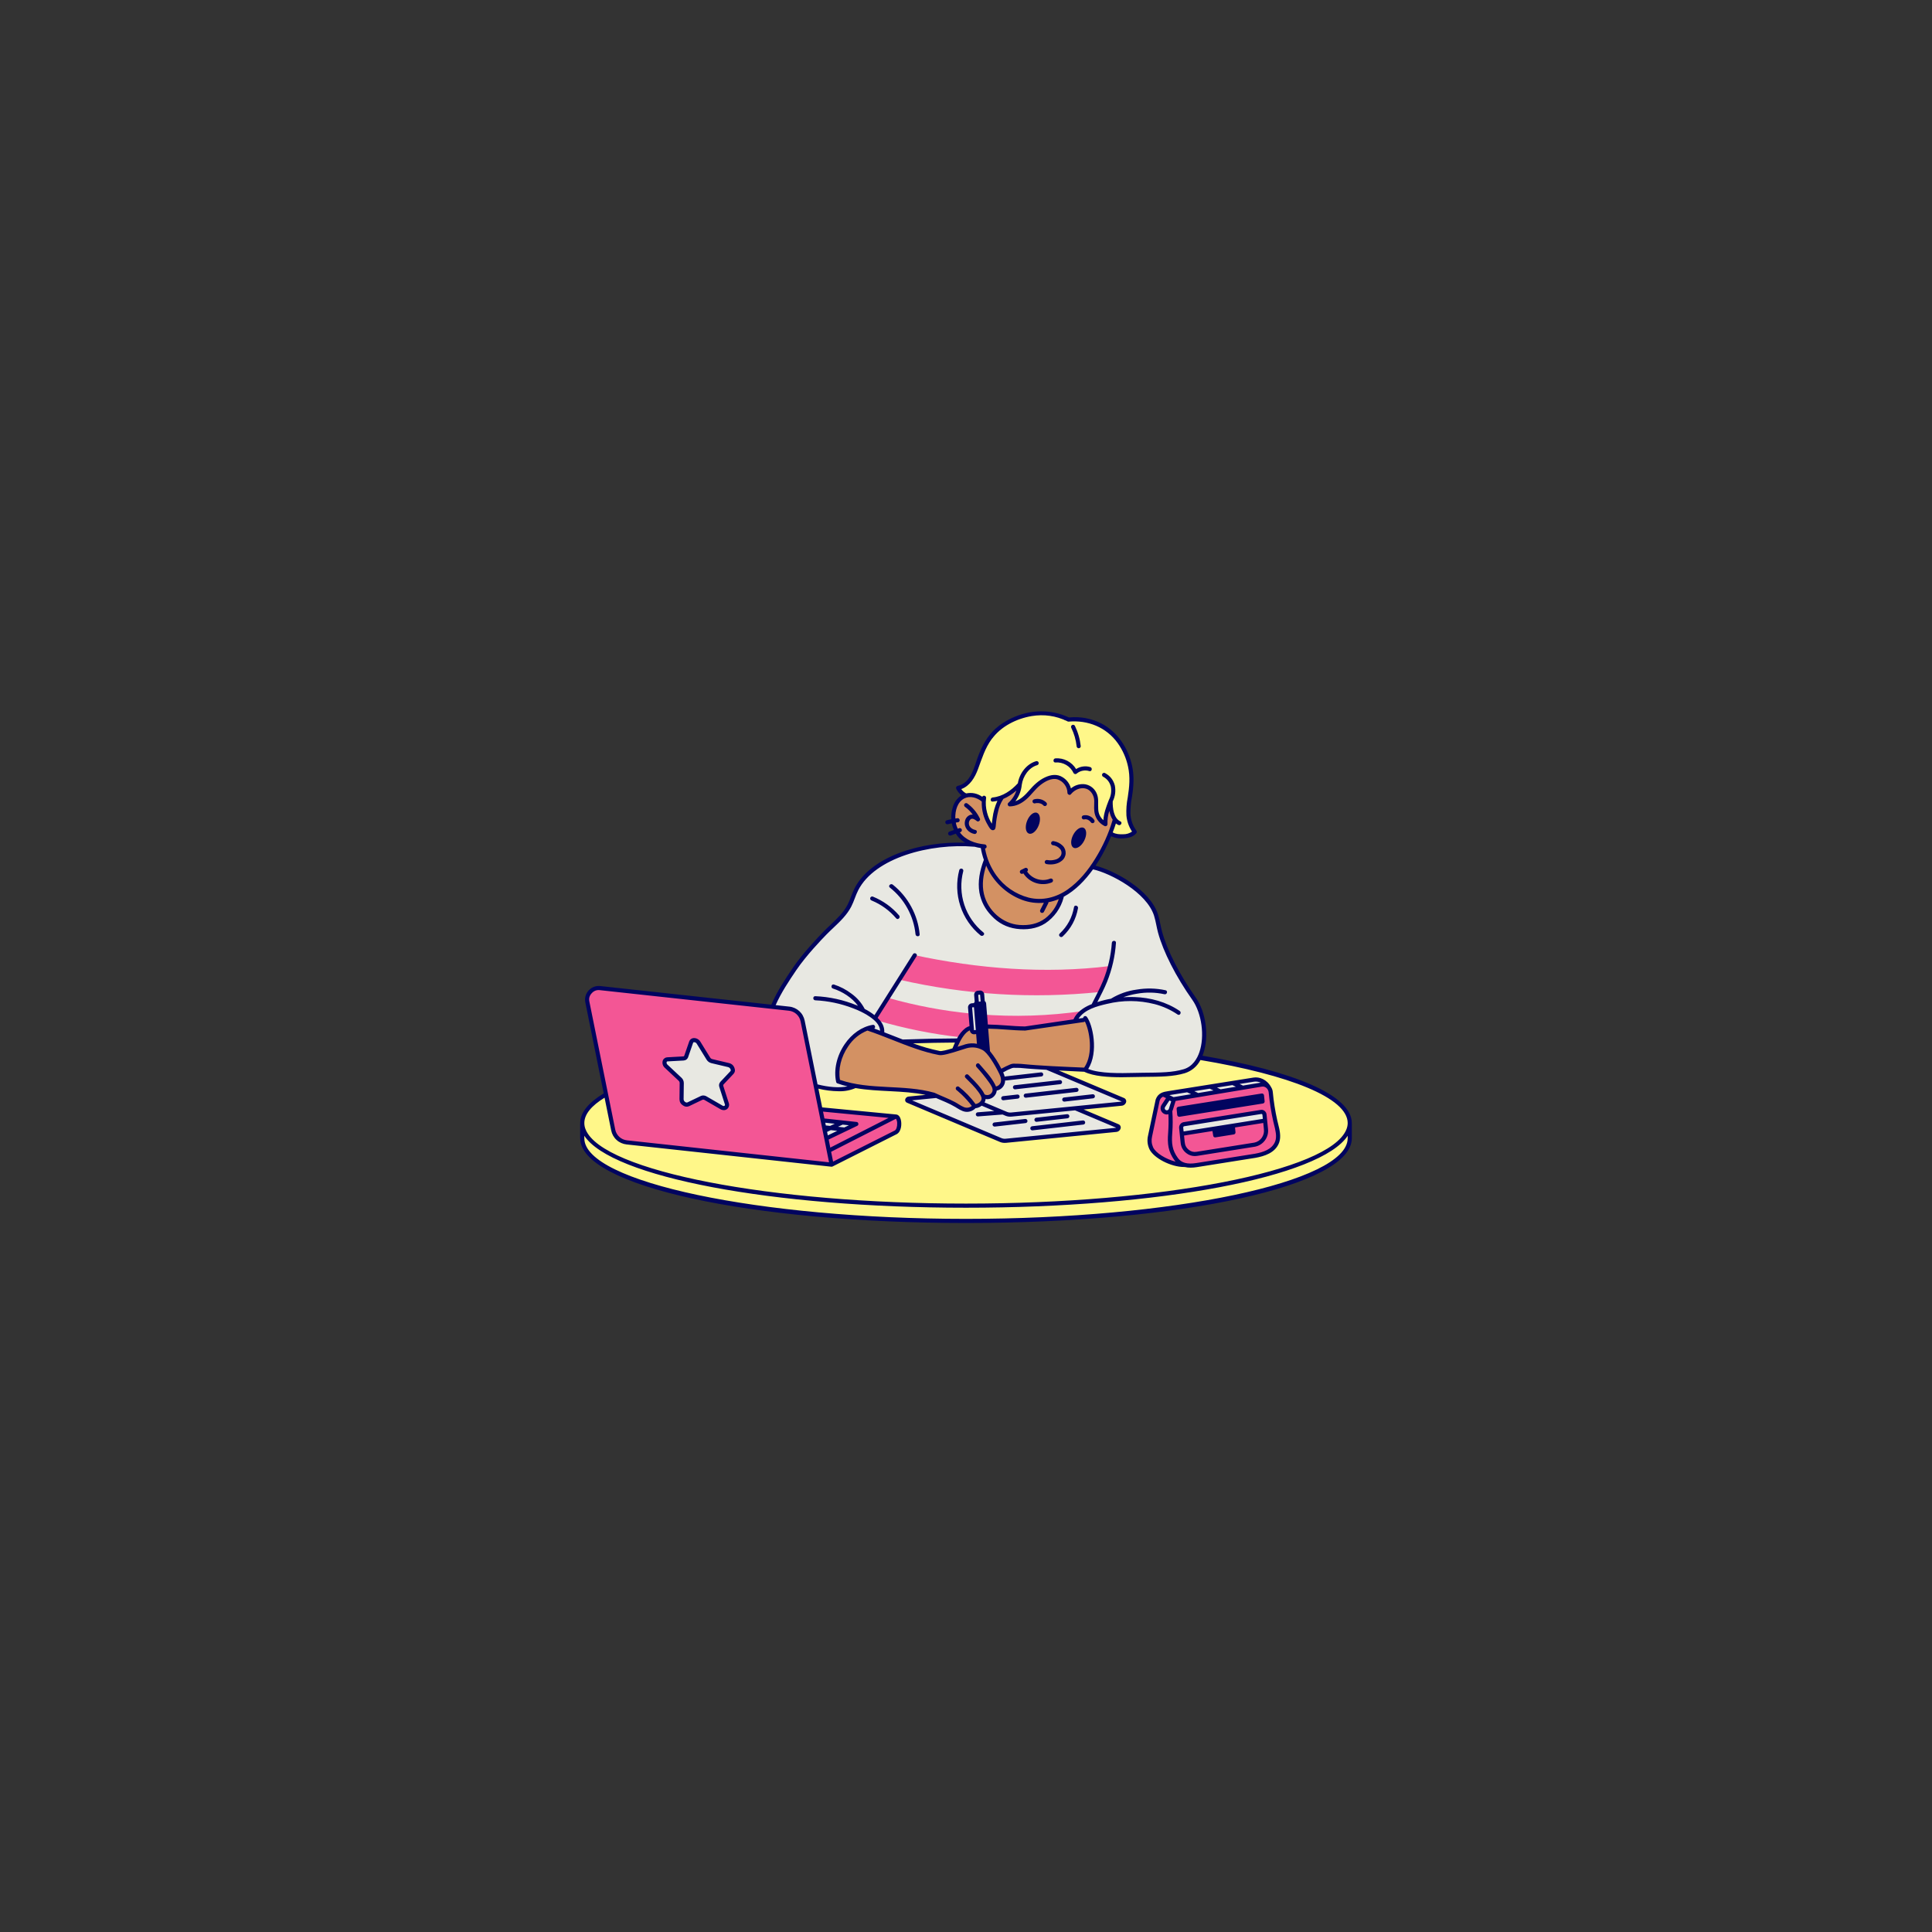 <svg xmlns="http://www.w3.org/2000/svg" xmlns:xlink="http://www.w3.org/1999/xlink" width="500" zoomAndPan="magnify" viewBox="0 0 375 375" height="500" preserveAspectRatio="xMidYMid meet" version="1.0"><rect x="0" y="0" width="375" height="375" fill="#333333" stroke="none"/><defs><clipPath id="48a4e95ad4"><path d="M 112.5 138 L 262.5 138 L 262.5 237.34 L 112.5 237.34 Z M 112.5 138 " clip-rule="nonzero"/></clipPath></defs><path fill="#fff789" d="M 261.664 219.465 C 261.875 219.938 261.984 220.43 261.984 220.949 C 261.984 229.801 228.637 236.98 187.496 236.98 C 146.367 236.98 113.016 229.801 113.016 220.949 C 113.016 220.43 113.125 219.938 113.336 219.465 C 113.125 218.996 113.016 218.5 113.016 217.984 C 113.016 209.129 146.367 201.949 187.496 201.949 C 228.637 201.949 261.984 209.129 261.984 217.984 C 261.984 218.5 261.875 218.996 261.664 219.465 Z M 187.379 154.43 C 187.562 154.574 187.855 154.25 188.098 154.238 C 188.406 154.27 188.719 154.285 189.027 154.281 C 189.723 154.129 190.098 154.949 190.762 155.184 C 190.762 155.711 190.797 156.234 190.875 156.754 C 190.973 157.973 191.387 159.074 192.109 160.059 C 192.18 160.156 192.277 160.211 192.398 160.223 C 192.422 160.242 192.449 160.254 192.48 160.266 C 192.586 160.293 192.688 160.281 192.785 160.227 C 192.879 160.172 192.945 160.094 192.973 159.984 C 193.176 158.199 193.531 156.445 194.043 154.723 C 194.781 154.738 195.48 154.254 196.066 153.809 C 196.719 153.461 197.309 153.031 197.84 152.516 C 197.75 153.641 197.43 154.727 196.52 155.492 C 196.125 155.824 196.695 156.387 197.086 156.059 C 197.102 156.043 197.113 156.027 197.129 156.016 C 197.152 156 197.172 155.984 197.195 155.969 C 197.238 155.973 197.277 155.969 197.316 155.961 C 197.684 155.875 198.004 155.699 198.281 155.445 C 198.309 155.414 198.336 155.379 198.352 155.34 C 199.406 154.543 200.211 153.445 201.164 152.52 C 201.734 151.945 202.402 151.512 203.16 151.219 C 203.918 150.926 204.703 150.801 205.512 150.844 C 205.551 150.859 205.59 150.879 205.625 150.898 C 205.719 150.945 205.809 150.996 205.898 151.055 C 205.941 151.082 205.984 151.109 206.027 151.141 L 206.031 151.145 C 206.035 151.152 206.043 151.156 206.047 151.164 C 206.203 151.305 206.352 151.457 206.484 151.621 C 206.711 151.898 206.93 152.18 207.18 152.438 C 207.18 152.738 207.309 152.969 207.562 153.129 C 207.871 153.309 208.168 153.289 208.449 153.07 C 208.543 153.055 208.633 153.027 208.719 152.996 C 208.836 152.949 208.953 152.898 209.066 152.848 C 209.082 152.84 209.078 152.844 209.086 152.84 L 209.09 152.836 C 209.355 152.734 209.629 152.648 209.906 152.582 C 210.039 152.551 210.172 152.527 210.305 152.504 C 210.324 152.504 210.344 152.5 210.363 152.496 L 210.383 152.496 C 210.395 152.5 210.41 152.5 210.422 152.504 C 210.582 152.543 210.742 152.59 210.898 152.648 C 210.918 152.656 210.938 152.66 210.957 152.668 C 210.961 152.672 210.977 152.68 211.012 152.699 C 211.074 152.73 211.137 152.762 211.195 152.793 C 211.312 152.859 211.512 152.988 211.566 153.027 C 211.766 153.191 211.941 153.375 212.098 153.582 C 212.285 153.875 212.43 154.184 212.531 154.516 C 212.648 154.895 212.742 155.281 212.832 155.668 C 212.832 156.004 212.832 156.336 212.84 156.672 C 212.863 157.742 213.09 158.801 213.984 159.48 C 214.023 159.512 214.07 159.531 214.125 159.539 C 214.223 159.59 214.324 159.605 214.434 159.578 C 214.535 159.547 214.617 159.484 214.672 159.391 C 214.727 159.293 214.738 159.191 214.711 159.086 C 214.668 158.645 214.699 158.203 214.809 157.773 C 215.074 157.363 215.344 156.957 215.613 156.551 C 215.617 156.574 215.613 156.602 215.617 156.625 C 215.648 157.188 215.762 157.73 215.957 158.258 C 216.055 158.52 216.199 158.75 216.387 158.953 C 216.117 159.824 215.828 160.691 215.496 161.539 C 215.457 161.648 215.473 161.754 215.535 161.848 C 215.539 161.852 215.535 161.859 215.539 161.863 C 215.57 161.969 215.633 162.051 215.727 162.105 C 215.824 162.156 215.926 162.172 216.031 162.145 C 216.129 162.129 216.227 162.129 216.324 162.141 C 217 162.387 217.699 162.473 218.418 162.402 C 219.125 162.324 220.082 162.105 220.137 161.238 C 220.141 161.164 220.125 161.098 220.086 161.035 C 220.137 160.891 220.113 160.762 220.016 160.645 C 219.023 159.406 218.988 157.707 219.148 156.199 C 219.305 154.707 219.621 153.246 219.551 151.758 C 219.715 150.02 219.488 148.332 218.867 146.699 C 218.426 145.535 217.816 144.465 217.047 143.488 C 216.516 142.82 215.832 142.113 215.047 141.82 C 213.852 140.805 212.48 140.16 210.934 139.883 C 209.625 139.645 208.117 139.48 206.805 139.805 C 205.305 138.852 203.664 138.363 201.883 138.332 C 198.273 138.355 194.816 140.449 192.57 143.289 C 192.547 143.301 192.523 143.305 192.5 143.316 C 191.629 143.695 191.09 144.543 190.742 145.387 C 190.445 146.09 190.332 146.855 190.051 147.562 C 189.965 147.746 189.918 147.941 189.914 148.145 C 189.543 148.988 189.188 149.844 188.77 150.668 C 188.508 151.238 188.137 151.73 187.66 152.137 C 187.555 152.191 187.457 152.254 187.367 152.328 C 187.145 152.457 186.902 152.539 186.652 152.582 C 186.516 152.594 186.426 152.668 186.387 152.797 C 186.098 152.863 185.891 153.211 186.176 153.445 C 186.574 153.773 186.973 154.109 187.379 154.43 Z M 187.379 154.43 " fill-opacity="1" fill-rule="nonzero"/><path fill="#e8e8e2" d="M 233.473 198.145 C 233.258 196.656 232.711 195.301 231.844 194.078 C 231.797 194.016 231.754 193.957 231.711 193.895 C 231.676 193.762 231.621 193.633 231.543 193.52 C 230.328 191.742 229.246 189.887 228.289 187.961 C 227.332 186.09 226.316 184.215 225.617 182.227 C 225.562 182.086 225.492 181.949 225.406 181.82 C 225.113 180.703 224.82 179.582 224.523 178.465 C 224.145 177.02 223.75 175.734 222.734 174.594 C 221.836 173.652 220.848 172.812 219.766 172.082 C 218.727 171.34 217.633 170.688 216.488 170.121 C 216.141 169.875 215.77 169.66 215.383 169.48 C 214.379 169.012 213.316 168.664 212.277 168.281 C 211.957 168.16 211.762 168.461 211.801 168.73 C 211.801 168.734 211.793 168.734 211.793 168.742 C 211.742 168.812 211.695 168.887 211.652 168.965 C 211.586 169.016 211.527 169.074 211.477 169.137 C 210.77 170.043 209.984 170.879 209.129 171.645 C 208.27 172.414 207.348 173.094 206.363 173.688 C 206.246 173.762 206.156 173.863 206.09 173.984 C 206.02 174.09 205.973 174.203 205.945 174.328 C 205.871 174.738 205.758 175.141 205.609 175.535 C 205.602 175.555 205.59 175.578 205.582 175.598 C 205.539 175.691 205.496 175.781 205.449 175.867 C 205.359 176.047 205.258 176.223 205.156 176.395 C 205.148 176.406 205.141 176.418 205.133 176.43 C 205.113 176.457 205.086 176.488 205.066 176.52 C 205.059 176.531 205.055 176.543 205.047 176.555 C 204.867 176.84 204.676 177.121 204.473 177.395 C 204.453 177.422 204.426 177.453 204.398 177.484 C 204.359 177.523 204.324 177.566 204.285 177.609 C 204.086 177.82 203.875 178.016 203.648 178.203 C 203.641 178.207 203.613 178.23 203.586 178.254 C 203.574 178.262 203.559 178.273 203.551 178.277 C 203.434 178.363 203.312 178.445 203.191 178.527 C 202.934 178.695 202.664 178.852 202.391 178.996 C 202.133 179.133 201.871 179.254 201.609 179.375 C 201.566 179.395 201.52 179.41 201.477 179.43 C 201.34 179.48 201.203 179.535 201.062 179.582 C 200.746 179.699 200.414 179.801 200.094 179.918 C 199.109 179.934 198.129 179.914 197.164 179.883 C 196.266 179.852 195.602 179.477 194.844 179.023 C 194.223 178.648 193.617 178.242 193.027 177.816 C 192.715 177.527 192.426 177.219 192.156 176.891 C 191.895 176.535 191.668 176.16 191.477 175.766 C 191.477 175.766 191.477 175.762 191.477 175.762 C 190.828 173.949 190.484 172.082 190.445 170.16 C 190.445 170.148 190.438 170.141 190.438 170.133 C 190.59 169.184 190.871 168.277 191.281 167.41 C 191.398 167.18 191.398 166.945 191.285 166.715 C 191.281 166.648 191.27 166.586 191.25 166.527 C 191.035 166.016 190.891 165.488 190.816 164.945 L 190.816 164.969 C 190.809 164.758 190.73 164.578 190.59 164.422 C 190.43 164.27 190.242 164.191 190.023 164.188 C 190.008 164.188 189.996 164.195 189.984 164.195 C 189.855 164.145 189.723 164.117 189.586 164.105 C 186.578 163.895 183.578 164 180.59 164.414 C 180.469 164.387 180.352 164.375 180.227 164.375 C 180.062 164.379 179.902 164.402 179.742 164.453 C 179.648 164.449 179.555 164.449 179.461 164.453 C 179.215 164.473 178.977 164.516 178.738 164.578 C 178.512 164.652 178.285 164.742 178.07 164.844 C 177.809 164.961 177.559 165.098 177.312 165.238 C 176.574 165.328 175.852 165.477 175.137 165.676 C 173.738 166.145 172.441 166.809 171.242 167.668 C 171.035 167.758 170.828 167.855 170.633 167.965 C 169.879 168.383 169.223 168.918 168.66 169.57 C 168.555 169.637 168.457 169.715 168.375 169.812 C 166.617 171.84 165.32 174.133 164.488 176.684 C 164.469 176.707 164.449 176.73 164.43 176.754 C 164.188 177.043 163.941 177.328 163.688 177.605 C 163.148 178.199 162.594 178.773 162.031 179.344 C 160.844 180.543 159.652 181.746 158.461 182.941 C 158.336 183.07 158.238 183.215 158.164 183.379 C 156.699 184.82 155.414 186.41 154.309 188.145 C 152.656 190.211 151.277 192.441 150.176 194.848 C 150.145 194.918 150.133 194.988 150.145 195.066 C 150.152 195.141 150.176 195.211 150.223 195.273 C 150.266 195.332 150.324 195.379 150.395 195.414 C 150.461 195.445 150.535 195.457 150.613 195.449 C 150.621 195.457 150.625 195.465 150.637 195.469 C 151.75 195.957 153.055 195.859 154.227 196.152 C 154.375 196.191 154.527 196.234 154.672 196.285 C 155.977 197.656 156.141 199.785 156.496 201.555 C 156.832 203.234 157.203 204.906 157.59 206.574 C 157.809 207.781 158.031 208.984 158.25 210.191 C 158.281 210.438 158.41 210.605 158.633 210.707 C 158.785 210.812 158.957 210.871 159.141 210.887 C 159.547 210.934 159.957 210.965 160.363 211.004 L 160.812 211.047 C 161.949 211.324 163.098 211.398 164.262 211.273 C 164.453 211.266 164.57 211.172 164.621 210.988 C 164.648 210.879 164.637 210.781 164.582 210.684 C 164.527 210.59 164.445 210.523 164.34 210.496 C 163.863 210.402 163.418 210.223 163.008 209.957 C 162.902 209.895 162.805 209.824 162.707 209.75 C 162.699 209.746 162.688 209.738 162.684 209.734 C 162.656 209.715 162.633 209.695 162.609 209.676 C 162.566 209.637 162.52 209.598 162.477 209.559 C 162.48 209.527 162.48 209.492 162.48 209.461 C 162.418 208.555 162.441 207.656 162.559 206.754 C 163.016 204.906 163.852 203.25 165.07 201.785 C 165.355 201.578 165.645 201.367 165.938 201.176 C 166.699 200.672 167.488 200.211 168.293 199.781 C 168.41 199.754 168.527 199.723 168.641 199.691 C 168.785 199.754 168.938 199.789 169.098 199.789 L 169.148 199.789 C 169.215 199.793 169.285 199.785 169.352 199.773 C 170.332 200.219 171.316 200.652 172.312 201.055 C 173.434 201.508 174.57 202.031 175.785 202.117 C 175.957 202.129 176.121 202.094 176.277 202.02 C 177.086 202.086 177.895 202.105 178.707 202.078 C 178.883 202.078 179.055 202.07 179.23 202.066 C 179.27 202.074 179.301 202.09 179.34 202.094 C 180.117 202.172 180.891 202.156 181.664 202.051 C 181.719 202.039 181.77 202.027 181.82 202.016 C 182.172 202.035 182.527 202.047 182.883 202.047 C 183.203 202.055 183.52 202.047 183.84 202.02 C 184.062 202.004 184.277 201.965 184.492 201.902 C 184.578 201.875 184.668 201.852 184.754 201.828 C 184.914 201.848 185.07 201.84 185.223 201.797 C 185.398 201.836 185.574 201.828 185.746 201.777 C 185.844 201.738 185.938 201.695 186.035 201.656 C 186.215 201.551 186.359 201.406 186.465 201.227 C 186.609 201.016 186.754 200.812 186.906 200.609 C 187.105 200.355 187.328 200.121 187.574 199.91 C 187.676 199.836 187.777 199.77 187.883 199.707 C 188.086 199.59 188.238 199.426 188.344 199.219 C 188.375 199.383 188.414 199.539 188.469 199.695 C 188.859 200.773 190.594 200.309 190.203 199.215 C 189.969 198.57 190.031 197.832 189.906 197.156 C 189.762 196.383 189.547 195.664 189.602 194.871 C 189.672 194.914 189.746 194.945 189.824 194.969 C 190.246 195.086 190.863 194.824 190.93 194.34 C 190.938 194.289 190.945 194.234 190.953 194.18 C 190.973 194.316 191.02 194.445 191.09 194.562 C 191.164 195.82 191.379 197.07 191.27 198.332 C 191.266 198.609 191.379 198.824 191.613 198.973 C 191.758 199.121 191.934 199.199 192.145 199.203 C 193.418 199.246 194.691 199.277 195.965 199.312 C 196.797 199.414 197.629 199.457 198.465 199.445 C 198.582 199.512 198.703 199.539 198.832 199.531 C 200.68 199.414 202.516 199.098 204.348 198.84 C 206.172 198.582 207.996 198.316 209.812 198.012 C 210.023 198.004 210.234 197.977 210.438 197.922 C 210.633 197.973 210.824 198.031 211.016 198.098 C 211.992 200.949 212.715 204.18 211.008 206.887 C 210.906 207.031 210.867 207.191 210.887 207.367 C 210.91 207.543 210.984 207.691 211.117 207.805 C 211.195 208.074 211.375 208.223 211.652 208.25 C 215.125 208.816 218.621 208.719 222.121 208.551 C 222.148 208.562 222.176 208.566 222.207 208.574 C 224.277 208.66 226.355 208.727 228.402 208.355 C 230.219 208.023 231.922 207.211 232.668 205.426 C 232.68 205.387 232.688 205.348 232.691 205.305 C 233.105 204.555 233.359 203.754 233.445 202.902 C 233.688 201.316 233.699 199.73 233.473 198.145 Z M 144.051 205.551 C 145.18 206.562 144.871 208.605 143.566 209.312 C 143.043 209.594 142.504 209.863 141.969 210.141 C 142.215 210.609 142.434 211.086 142.629 211.574 C 143.113 212.77 143.355 213.898 142.582 215.035 C 141.801 216.191 140.465 216.508 139.145 216.277 C 138.438 216.16 137.77 215.926 137.145 215.57 C 136.836 215.383 136.539 215.172 136.262 214.938 C 134.352 216.145 132.184 217.781 130.273 215.535 C 129.141 214.199 129.414 212.48 130.016 210.891 C 128.023 209.934 125.828 208.664 126.176 206.48 C 126.566 204.016 129.285 203.578 131.453 203.641 C 131.75 202.148 132.172 200.512 133.582 199.797 C 135.406 198.867 136.938 200.23 137.77 201.773 C 138.031 202.266 138.199 202.836 138.656 203.164 C 139.062 203.457 139.66 203.523 140.141 203.648 C 141.605 204.035 142.906 204.523 144.051 205.551 Z M 230.371 212.789 C 229.973 212.922 229.562 213.023 229.148 213.102 C 228.754 213.18 228.355 213.25 227.953 213.297 C 227.941 213.301 227.926 213.309 227.91 213.309 C 227.898 213.312 227.883 213.312 227.867 213.309 C 227.863 213.309 227.855 213.309 227.852 213.312 C 227.832 213.312 227.812 213.309 227.793 213.312 C 227.703 213.59 227.582 213.855 227.43 214.109 C 227.426 214.113 227.422 214.117 227.414 214.125 C 227.355 214.316 227.297 214.512 227.234 214.703 C 227.195 214.832 227.152 214.957 227.109 215.082 C 227.074 215.246 227.004 215.395 226.895 215.523 C 226.727 215.676 226.535 215.711 226.32 215.637 C 226.105 215.559 225.98 215.41 225.945 215.184 C 225.91 214.988 225.938 214.801 226.031 214.625 C 226.086 214.512 226.152 214.406 226.23 214.309 C 226.383 214.082 226.539 213.855 226.691 213.629 C 226.711 213.602 226.734 213.578 226.762 213.555 C 226.762 213.555 226.766 213.551 226.766 213.551 C 226.789 213.418 226.828 213.293 226.887 213.172 C 226.926 213.102 226.969 213.035 227.023 212.973 C 227.012 212.953 226.996 212.941 226.988 212.922 C 226.957 212.852 226.945 212.781 226.945 212.707 C 226.934 212.68 226.922 212.656 226.91 212.629 C 226.891 212.574 226.891 212.523 226.902 212.469 C 226.906 212.414 226.922 212.363 226.949 212.32 C 226.988 212.262 227.035 212.211 227.094 212.176 C 227.141 212.145 227.188 212.129 227.242 212.129 C 227.277 212.117 227.312 212.117 227.348 212.129 C 227.402 212.129 227.453 212.145 227.496 212.176 L 227.512 212.188 C 228.312 212.113 229.094 211.961 229.863 211.73 C 230.262 211.586 230.672 211.484 231.09 211.43 C 231.211 211.426 231.332 211.449 231.445 211.492 C 232.867 211.137 234.309 210.906 235.77 210.793 C 236.551 210.59 237.336 210.402 238.125 210.25 C 238.781 210.121 239.535 209.918 240.227 209.996 C 240.711 209.852 241.203 209.766 241.703 209.734 C 241.914 209.695 242.121 209.656 242.332 209.625 C 242.797 209.555 243.262 209.484 243.73 209.434 C 244.137 209.355 244.512 209.43 244.863 209.648 C 244.953 209.707 245.016 209.789 245.043 209.895 C 245.07 210 245.059 210.102 245.004 210.195 C 244.75 210.555 244.379 210.586 243.969 210.637 C 243.527 210.691 243.082 210.719 242.637 210.715 C 242.621 210.715 242.609 210.719 242.594 210.719 C 242.434 210.746 242.273 210.789 242.117 210.836 C 241.684 210.969 241.246 211.016 240.797 210.977 C 240.77 210.973 240.746 210.969 240.723 210.961 C 240.625 210.973 240.523 210.98 240.422 210.977 C 238.836 211.469 237.152 211.52 235.523 211.824 C 235.492 211.828 235.461 211.828 235.426 211.824 C 234.84 211.996 234.246 212.121 233.637 212.195 C 233.012 212.309 232.383 212.406 231.754 212.496 C 231.699 212.527 231.637 212.539 231.57 212.539 C 231.504 212.539 231.441 212.539 231.375 212.547 C 231.277 212.559 231.18 212.574 231.082 212.59 C 230.84 212.641 230.605 212.711 230.371 212.789 Z M 159.684 217.461 L 165.988 218.164 L 160.387 220.957 Z M 217.656 214.227 L 208.723 215.109 L 216.945 218.578 C 217.336 218.738 217.09 219.266 216.598 219.312 L 195.262 221.422 C 194.922 221.461 194.594 221.418 194.273 221.293 L 176.199 213.664 C 175.973 213.578 176.109 213.273 176.398 213.238 L 186.039 212.285 L 177.254 208.586 C 177.031 208.488 177.176 208.184 177.465 208.152 L 200.062 205.922 L 218.012 213.488 C 218.395 213.648 218.152 214.176 217.656 214.227 Z M 245.266 217.215 C 245.227 217.418 245.105 217.527 244.898 217.547 C 242.992 217.742 241.168 218.445 239.242 218.516 C 238.523 218.695 237.797 218.816 237.062 218.879 C 237.016 218.926 236.965 218.957 236.898 218.969 C 234.688 219.27 232.48 219.621 230.281 220.023 C 230.121 220.051 229.992 220.004 229.895 219.879 C 229.785 219.895 229.684 219.875 229.594 219.809 C 229.5 219.746 229.445 219.66 229.422 219.555 C 229.004 218.852 229.586 218.168 230.273 217.992 C 231.258 217.789 232.246 217.641 233.246 217.539 C 234.496 217.355 235.746 217.164 237.008 217.039 C 237.375 216.902 237.75 216.805 238.137 216.742 C 238.832 216.617 239.531 216.504 240.234 216.395 C 241.109 216.258 241.992 216.141 242.875 216.031 C 243.418 215.875 243.973 215.789 244.539 215.773 C 244.84 215.746 245.066 215.863 245.219 216.121 C 245.371 216.395 245.258 216.641 245.305 216.918 C 245.32 217.02 245.309 217.121 245.266 217.215 Z M 245.266 217.215 " fill-opacity="1" fill-rule="nonzero"/><path fill="#f35695" d="M 173.875 216.719 L 159.25 215.316 L 155.789 198.176 C 155.727 197.859 155.613 197.566 155.457 197.285 C 155.301 197.008 155.102 196.762 154.863 196.543 C 154.629 196.328 154.363 196.156 154.07 196.023 C 153.777 195.895 153.473 195.812 153.152 195.781 L 116.469 191.789 C 116.293 191.77 116.117 191.773 115.941 191.797 C 115.766 191.816 115.594 191.859 115.43 191.922 C 115.262 191.984 115.105 192.066 114.961 192.168 C 114.812 192.266 114.68 192.379 114.559 192.512 C 114.441 192.641 114.336 192.785 114.25 192.938 C 114.164 193.094 114.098 193.254 114.047 193.426 C 114 193.598 113.973 193.77 113.965 193.945 C 113.957 194.125 113.969 194.301 114 194.473 L 119.023 219.336 C 119.086 219.652 119.199 219.949 119.355 220.227 C 119.512 220.504 119.707 220.754 119.945 220.969 C 120.184 221.184 120.445 221.355 120.738 221.488 C 121.031 221.617 121.336 221.699 121.652 221.734 L 161.414 226.059 L 173.875 219.777 C 174.859 219.211 174.668 216.719 173.875 216.719 Z M 142.078 208.176 L 140.141 210.227 C 139.961 210.438 139.922 210.676 140.023 210.934 L 141.066 214.184 C 141.285 214.867 140.672 215.312 140.023 214.941 L 136.953 213.164 C 136.715 213.008 136.461 212.984 136.195 213.094 L 133.602 214.34 C 133.055 214.602 132.277 214.023 132.285 213.359 L 132.324 210.211 C 132.316 209.91 132.199 209.66 131.977 209.461 L 129.328 206.98 C 128.77 206.457 128.906 205.652 129.555 205.617 L 132.652 205.449 C 132.922 205.441 133.105 205.312 133.191 205.055 L 134.152 202.277 C 134.352 201.691 135.215 201.773 135.609 202.414 L 137.48 205.457 C 137.641 205.719 137.867 205.887 138.164 205.965 L 141.406 206.73 C 142.086 206.891 142.484 207.746 142.078 208.176 Z M 160.387 220.957 L 159.684 217.461 L 166.195 218.188 Z M 215.438 187.508 C 215.297 188.113 215.141 188.719 214.957 189.312 C 214.637 190.465 214.148 191.543 213.5 192.547 C 200.414 193.891 187.461 193.102 174.637 190.176 C 174.984 189.531 175.293 188.863 175.555 188.18 C 175.637 188.086 175.723 188 175.797 187.906 C 176.109 187.504 176.391 187.078 176.637 186.633 C 176.855 186.234 177.094 185.848 177.352 185.473 C 177.371 185.441 177.391 185.406 177.402 185.371 C 189.824 188.035 202.805 189.074 215.438 187.508 Z M 188.703 199.535 C 187.73 199.863 186.973 200.465 186.43 201.332 C 180.961 200.715 175.59 199.633 170.309 198.086 C 170.188 197.887 170.051 197.699 169.898 197.523 C 169.883 197.508 169.863 197.492 169.844 197.477 C 170.676 196.203 171.512 194.934 172.387 193.691 C 177.648 195.18 182.996 196.195 188.438 196.73 C 188.457 197.012 188.492 197.293 188.531 197.57 C 188.457 198.238 188.516 198.891 188.703 199.535 Z M 210.234 196.238 C 210.035 196.406 209.848 196.59 209.676 196.789 C 209.371 197.117 209.105 197.469 208.871 197.852 C 208.82 197.934 208.789 198.023 208.773 198.121 C 207.691 198.176 206.633 198.441 205.562 198.59 C 204.285 198.77 203 198.941 201.719 199.117 C 200.414 199.32 199.105 199.441 197.785 199.48 C 196.5 199.496 195.215 199.434 193.934 199.414 C 193.309 199.25 192.672 199.16 192.027 199.152 C 191.465 199.129 190.898 199.137 190.34 199.184 C 190.32 198.633 190.266 198.086 190.176 197.543 C 190.184 197.469 190.191 197.398 190.191 197.328 C 190.203 197.176 190.172 197.035 190.098 196.902 C 190.098 196.895 190.098 196.883 190.098 196.875 C 196.832 197.418 203.547 197.207 210.234 196.238 Z M 248.039 220.203 C 247.977 219.508 247.855 218.82 247.664 218.148 C 247.621 217.656 247.508 217.18 247.328 216.723 L 247.328 216.719 C 247.328 216.715 247.328 216.715 247.328 216.711 C 246.996 215.137 246.754 213.551 246.598 211.949 C 246.57 211.688 246.453 211.473 246.246 211.305 C 246.176 211.133 246.066 210.996 245.914 210.895 C 245.078 210.309 243.969 210.594 243.039 210.719 C 241.98 210.824 240.934 211 239.898 211.242 C 239.879 211.25 239.863 211.266 239.844 211.273 C 235.984 211.848 232.152 212.566 228.344 213.426 C 228.227 213.453 228.121 213.5 228.023 213.574 C 227.875 213.605 227.785 213.695 227.75 213.844 C 227.707 214.191 227.613 214.527 227.469 214.852 C 227.352 215.152 227.172 215.41 226.93 215.625 C 226.922 215.629 226.887 215.652 226.879 215.656 C 226.852 215.672 226.824 215.688 226.797 215.699 C 226.785 215.703 226.727 215.723 226.719 215.723 C 226.637 215.742 226.711 215.73 226.629 215.734 C 226.48 215.73 226.34 215.691 226.207 215.621 C 226.082 215.559 225.965 215.48 225.855 215.395 C 225.844 215.379 225.832 215.367 225.816 215.352 C 225.82 215.281 225.824 215.207 225.828 215.137 C 225.832 215.086 225.836 215.035 225.844 214.984 C 225.844 214.957 225.848 214.93 225.852 214.898 C 225.863 214.812 225.879 214.727 225.895 214.645 C 226.141 214.254 226.414 213.879 226.691 213.508 C 226.793 213.34 226.773 213.184 226.637 213.043 C 226.605 212.941 226.547 212.867 226.453 212.82 C 226.238 212.699 226.004 212.652 225.758 212.676 C 225.512 212.699 225.289 212.789 225.102 212.949 C 224.629 213.332 224.477 213.953 224.344 214.516 C 224.02 215.914 223.938 217.359 223.57 218.75 C 223.254 219.953 222.613 221.145 223.129 222.391 C 223.355 222.941 223.719 223.379 224.219 223.703 C 224.406 223.875 224.602 224.035 224.793 224.188 C 225.789 224.98 226.914 225.656 228.188 225.859 C 228.242 225.871 228.293 225.875 228.348 225.879 C 229.082 226.289 229.883 226.277 230.758 226.289 C 231.613 226.328 232.461 226.262 233.301 226.09 C 233.422 226.102 233.543 226.098 233.668 226.078 C 234.98 225.844 236.289 225.602 237.598 225.352 C 238.145 225.25 238.727 225.168 239.301 225.051 C 239.441 225.066 239.574 225.051 239.707 225.008 C 240.359 224.781 241.023 224.609 241.703 224.488 C 241.789 224.473 241.871 224.461 241.957 224.445 C 242.047 224.434 242.086 224.426 242.09 224.426 C 242.207 224.41 242.328 224.398 242.445 224.383 C 242.867 224.336 243.289 224.285 243.707 224.227 C 245.031 224.035 246.344 223.605 247.305 222.629 C 247.375 222.555 247.438 222.473 247.484 222.379 C 247.512 222.344 247.539 222.312 247.566 222.277 C 247.645 222.168 247.711 222.051 247.766 221.926 C 247.863 221.723 247.934 221.512 247.98 221.289 C 247.996 221.203 248.004 221.113 248.008 221.023 C 248.043 220.75 248.051 220.477 248.039 220.203 Z M 228.941 215.121 C 229.266 215.043 229.59 215.02 229.918 215.051 C 230.348 215.035 230.777 214.992 231.207 214.93 C 231.992 214.82 232.766 214.656 233.543 214.496 C 234.125 214.379 234.711 214.262 235.293 214.145 C 235.477 214.246 235.664 214.266 235.863 214.207 C 236.598 213.992 237.344 213.844 238.102 213.75 C 238.812 213.672 239.523 213.652 240.23 213.559 C 241.605 213.383 242.969 213.02 244.324 212.707 C 244.477 212.707 244.621 212.719 244.695 212.832 C 244.805 213.059 244.867 213.297 244.875 213.547 C 244.879 213.609 244.875 213.668 244.879 213.727 C 242.531 214.105 240.188 214.488 237.844 214.871 C 237.719 214.84 237.598 214.836 237.473 214.863 C 234.668 215.426 231.848 215.926 229.02 216.363 C 228.969 215.949 228.941 215.535 228.941 215.121 Z M 239.18 219.777 C 238.973 219.824 238.762 219.863 238.551 219.902 C 238.055 219.996 237.559 220.082 237.062 220.16 C 236.719 220.215 236.375 220.258 236.031 220.305 C 236.012 219.902 235.992 219.496 235.977 219.094 C 236.055 219.07 236.133 219.039 236.215 219.02 C 236.805 218.895 237.414 218.832 238.008 218.742 C 238.445 218.68 238.883 218.621 239.32 218.562 C 239.332 218.926 239.344 219.293 239.355 219.656 C 239.355 219.68 239.355 219.703 239.355 219.727 C 239.297 219.746 239.219 219.766 239.18 219.777 Z M 245.051 217.359 C 244.098 217.812 243.141 217.891 242.121 218.109 C 241.895 218.16 241.684 218.125 241.492 217.996 C 241.328 218.023 241.164 218.051 241.004 218.086 C 239.82 218.32 238.68 218.555 237.48 218.723 C 236.133 218.914 234.824 219.246 233.484 219.477 C 232.414 219.656 231.324 219.582 230.281 219.906 C 229.262 220.219 228.832 218.629 229.844 218.316 C 231.129 217.918 232.484 218.012 233.793 217.727 C 235.066 217.453 236.348 217.215 237.641 217.047 C 239.207 216.848 240.754 216.484 242.305 216.18 C 243.152 216.016 243.988 215.703 244.855 215.852 C 245.539 215.973 245.668 217.066 245.051 217.359 Z M 245.051 217.359 " fill-opacity="1" fill-rule="nonzero"/><path fill="#d39163" d="M 215.992 160.293 C 215.805 160.742 215.621 161.188 215.434 161.637 C 215.301 162.047 215.121 162.441 214.902 162.816 C 214.891 162.836 214.867 162.855 214.852 162.875 C 214.18 164.551 213.367 166.156 212.426 167.699 C 211.66 168.934 210.789 170.227 209.57 171.059 C 209.492 171.145 209.414 171.234 209.336 171.316 C 208.812 171.855 208.262 172.359 207.684 172.832 C 207.355 173.121 207.008 173.379 206.637 173.605 C 206.453 173.699 206.262 173.773 206.062 173.824 C 206.059 173.867 206.051 173.91 206.039 173.949 C 205.371 175.961 204.242 177.957 202.305 178.984 C 201.258 179.492 200.156 179.77 198.992 179.816 C 198.906 179.82 198.82 179.824 198.734 179.824 C 198.715 179.828 198.691 179.832 198.668 179.836 C 198.027 179.906 197.391 179.883 196.758 179.766 C 196.555 179.723 196.355 179.66 196.16 179.578 C 196.008 179.559 195.859 179.527 195.715 179.48 C 195.516 179.41 195.32 179.332 195.133 179.238 C 195.062 179.207 194.996 179.172 194.934 179.129 C 194.758 179.016 194.594 178.891 194.434 178.754 C 194.398 178.727 194.371 178.695 194.34 178.668 C 193.367 178.133 192.551 177.418 191.898 176.52 C 191.246 175.621 190.816 174.629 190.609 173.535 C 190.332 172.066 190.383 170.605 190.762 169.156 C 190.961 168.418 191.223 167.699 191.547 167 C 191.543 166.992 191.531 166.984 191.523 166.977 C 191.176 166.254 190.957 165.496 190.859 164.703 C 190.668 164.75 190.777 164.484 190.59 164.422 C 190.363 164.352 190.047 164.254 189.828 164.168 C 189.738 164.164 189.082 163.91 188.996 163.887 C 187.172 163.336 186.121 162.594 185.438 160.809 C 185.062 159.824 185.047 158.734 185.105 157.688 C 185.113 157.137 185.246 156.617 185.516 156.133 C 185.781 155.648 186.145 155.258 186.609 154.957 C 186.883 154.77 187.172 154.508 187.465 154.594 C 188.242 154.461 188.992 154.551 189.715 154.871 C 190.07 154.918 190.816 155.406 190.805 155.871 C 190.758 157.898 191.559 159.262 192.875 160.781 C 192.801 159.105 193.086 157.496 193.727 155.945 C 193.738 155.918 193.758 155.898 193.77 155.871 C 193.809 155.695 193.836 155.523 193.879 155.352 C 193.91 155.227 193.969 155.121 194.059 155.031 C 194.07 154.906 194.133 154.812 194.246 154.754 C 194.793 154.5 195.34 154.246 195.887 153.992 C 196.359 153.816 196.754 153.531 197.07 153.141 C 197.121 153.051 197.195 152.992 197.289 152.961 C 197.387 152.93 197.484 152.934 197.578 152.977 C 197.668 153.02 197.738 153.086 197.777 153.18 C 197.82 153.273 197.824 153.367 197.793 153.465 C 197.793 153.492 197.793 153.52 197.789 153.543 C 197.676 153.895 197.512 154.211 197.289 154.504 C 197.094 154.805 196.898 155.105 196.703 155.41 C 196.543 155.66 196.363 155.898 196.168 156.125 L 196.176 156.125 C 196.309 156.117 196.441 156.105 196.574 156.09 C 196.605 156.078 196.859 156.035 196.891 156.027 C 197.043 155.996 197.191 155.953 197.336 155.906 C 197.352 155.902 197.539 155.816 197.539 155.82 C 197.797 155.684 198.051 155.543 198.301 155.387 C 198.559 155.227 198.812 155.059 199.062 154.883 C 199.137 154.828 199.211 154.773 199.285 154.719 C 200.039 153.977 200.781 153.219 201.551 152.484 C 202.352 151.723 203.246 151.113 204.367 150.996 C 204.926 150.934 205.457 151.027 205.961 151.281 C 206.461 151.535 206.855 151.906 207.137 152.391 C 207.34 152.754 207.488 153.141 207.586 153.543 C 208.055 153.168 208.578 152.906 209.164 152.758 C 209.797 152.582 210.426 152.586 211.055 152.773 C 211.43 152.914 211.75 153.137 212.012 153.441 C 212.273 153.746 212.445 154.094 212.523 154.488 C 212.645 155.172 212.688 155.859 212.66 156.555 C 212.664 156.664 212.676 156.777 212.68 156.887 C 212.688 156.941 212.688 156.969 212.688 156.984 C 212.695 157.027 212.703 157.074 212.711 157.117 C 212.758 157.375 212.82 157.625 212.902 157.871 C 212.938 157.977 212.977 158.082 213.012 158.188 L 213.031 158.234 C 213.059 158.293 213.086 158.352 213.113 158.41 C 213.227 158.641 213.355 158.867 213.5 159.086 C 213.547 159.16 213.602 159.234 213.652 159.309 C 213.648 159.293 213.828 159.52 213.852 159.547 C 214.004 159.715 214.164 159.871 214.336 160.02 C 214.43 159.164 214.617 158.332 214.898 157.516 C 214.93 157.41 214.996 157.332 215.09 157.277 C 215.184 157.223 215.285 157.211 215.395 157.238 C 215.504 157.273 215.586 157.34 215.641 157.445 C 215.684 157.488 215.715 157.543 215.734 157.602 C 215.738 157.621 215.746 157.641 215.75 157.66 C 215.766 157.676 215.781 157.691 215.793 157.711 C 215.977 158.125 216.203 158.539 216.344 158.969 C 216.488 159.402 216.156 159.898 215.992 160.293 Z M 210.422 197.914 C 209.859 197.805 209.176 198.039 208.617 198.137 C 208.195 198.211 207.77 198.289 207.344 198.363 C 206.109 198.367 204.898 198.52 203.703 198.824 C 202.16 199.176 200.617 199.449 199.051 199.672 C 198.742 199.625 198.438 199.574 198.121 199.547 C 196.238 199.359 194.348 199.285 192.457 199.32 C 192.324 199.324 192.199 199.359 192.086 199.426 C 191.969 199.43 191.871 199.477 191.797 199.562 C 191.672 199.633 191.617 199.738 191.625 199.883 C 191.668 201.25 191.738 202.621 191.809 203.988 C 191.535 203.859 191.262 203.73 190.996 203.59 C 190.625 203.379 190.238 203.195 189.84 203.047 C 189.879 202.781 189.902 202.512 189.902 202.246 C 189.91 202.082 189.875 201.926 189.797 201.781 C 189.777 201.723 189.75 201.664 189.715 201.609 C 189.703 201.32 189.691 201.031 189.676 200.742 C 189.668 200.547 189.5 200.312 189.277 200.34 C 189.141 200.371 189.008 200.355 188.883 200.293 C 188.754 200.234 188.66 200.141 188.598 200.016 C 188.543 199.852 188.43 199.754 188.258 199.723 C 188.086 199.605 187.93 199.625 187.785 199.777 C 187.488 200.062 187.215 200.367 186.957 200.691 C 186.926 200.73 186.891 200.766 186.859 200.801 C 186.555 201.125 186.281 201.473 186.043 201.848 C 185.84 202.23 185.68 202.625 185.562 203.043 C 185.496 203.254 185.426 203.461 185.359 203.672 C 185.117 203.773 184.875 203.871 184.641 203.992 C 184.426 204.012 184.211 204.055 184 204.113 C 183.578 204.258 183.168 204.426 182.766 204.625 C 182.746 204.617 182.723 204.613 182.703 204.609 C 181.035 204.129 179.383 203.613 177.738 203.059 C 177.496 202.969 177.254 202.879 177.016 202.785 C 176.301 202.484 175.566 202.227 174.82 202.016 C 174.75 201.977 174.672 201.949 174.602 201.91 C 173.621 201.41 172.609 200.973 171.57 200.602 C 171.043 200.422 170.508 200.258 169.969 200.102 C 169.582 199.953 169.184 199.844 168.773 199.781 C 168.531 199.688 168.289 199.699 168.055 199.809 C 167.164 200.215 166.355 200.75 165.633 201.41 C 164.91 202.074 164.305 202.828 163.82 203.68 C 163.336 204.535 162.992 205.441 162.793 206.398 C 162.598 207.359 162.551 208.328 162.656 209.301 C 162.664 209.5 162.738 209.672 162.871 209.82 C 163.004 209.965 163.168 210.055 163.363 210.082 C 164.254 210.48 165.188 210.73 166.156 210.828 C 167.23 210.984 168.309 211.105 169.391 211.176 C 170.531 211.254 171.672 211.277 172.816 211.25 C 174.695 211.402 176.574 211.582 178.441 211.832 C 180.883 212.156 183.012 213.219 185.207 214.25 C 185.277 214.348 185.359 214.434 185.453 214.504 C 185.805 214.758 186.18 214.969 186.578 215.137 C 186.824 215.266 187.082 215.371 187.348 215.449 C 187.688 215.539 188.02 215.516 188.34 215.379 C 188.664 215.242 188.91 215.02 189.082 214.715 C 189.477 214.742 189.828 214.637 190.137 214.391 C 190.559 214.031 190.836 213.582 190.961 213.043 C 191.039 213.059 191.113 213.07 191.191 213.078 C 191.781 213.086 192.273 212.879 192.672 212.445 C 192.965 212.121 193.16 211.746 193.262 211.324 C 193.371 211.312 193.48 211.297 193.59 211.266 C 193.871 211.18 194.105 211.023 194.285 210.789 C 194.605 210.316 194.719 209.793 194.617 209.227 C 194.555 208.773 194.461 208.324 194.336 207.883 C 194.473 207.848 194.594 207.789 194.703 207.695 C 194.672 207.723 194.664 207.738 194.734 207.672 L 194.73 207.676 C 194.723 207.68 194.715 207.688 194.707 207.695 C 194.727 207.676 194.75 207.66 194.77 207.641 C 194.754 207.656 194.746 207.66 194.734 207.672 C 194.781 207.641 194.832 207.609 194.879 207.582 C 194.996 207.516 195.113 207.461 195.234 207.406 C 195.48 207.301 195.715 207.18 195.945 207.047 C 196.102 206.949 196.25 206.836 196.395 206.727 C 196.418 206.73 196.434 206.742 196.453 206.746 C 198.922 207.043 201.398 207.203 203.883 207.227 C 204.336 207.312 204.789 207.367 205.25 207.398 C 205.793 207.43 206.34 207.402 206.887 207.422 C 207.895 207.457 208.879 207.73 209.875 207.5 C 210.051 207.582 210.234 207.594 210.418 207.535 C 210.605 207.477 210.75 207.363 210.848 207.199 C 212.125 205.199 212.074 202.789 211.762 200.527 C 211.629 199.57 211.609 198.145 210.422 197.914 Z M 210.422 197.914 " fill-opacity="1" fill-rule="nonzero"/><g clip-path="url(#48a4e95ad4)"><path fill="#01045f" d="M 199.984 219.047 C 199.969 218.938 200 218.84 200.066 218.75 C 200.137 218.664 200.227 218.617 200.336 218.602 L 210.184 217.48 C 210.293 217.469 210.395 217.496 210.48 217.566 C 210.566 217.633 210.617 217.723 210.629 217.836 C 210.645 217.945 210.613 218.043 210.547 218.129 C 210.477 218.219 210.387 218.266 210.273 218.277 L 200.426 219.398 C 200.41 219.402 200.395 219.402 200.379 219.402 C 200.277 219.402 200.191 219.367 200.113 219.301 C 200.039 219.23 199.996 219.148 199.984 219.047 Z M 201.18 217.746 C 201.195 217.746 201.211 217.742 201.227 217.742 L 207.203 217.062 C 207.316 217.047 207.402 217 207.473 216.914 C 207.543 216.824 207.57 216.727 207.559 216.617 C 207.543 216.508 207.496 216.418 207.41 216.352 C 207.32 216.281 207.223 216.254 207.113 216.266 L 201.137 216.945 C 201.031 216.957 200.941 217.004 200.875 217.086 C 200.805 217.168 200.773 217.262 200.781 217.367 C 200.785 217.473 200.828 217.562 200.906 217.633 C 200.98 217.707 201.074 217.742 201.18 217.746 Z M 193.051 218.668 C 193.066 218.668 193.082 218.668 193.098 218.668 L 199.074 217.988 C 199.188 217.973 199.273 217.926 199.344 217.836 C 199.414 217.75 199.441 217.652 199.43 217.543 C 199.414 217.434 199.367 217.344 199.281 217.273 C 199.191 217.207 199.094 217.18 198.984 217.191 L 193.008 217.871 C 192.902 217.883 192.816 217.93 192.746 218.012 C 192.68 218.09 192.648 218.184 192.652 218.293 C 192.66 218.398 192.699 218.488 192.777 218.559 C 192.855 218.633 192.945 218.668 193.051 218.668 Z M 212.078 212.395 L 206.527 213.023 C 206.422 213.035 206.336 213.082 206.27 213.164 C 206.199 213.246 206.168 213.34 206.176 213.445 C 206.18 213.551 206.223 213.641 206.297 213.715 C 206.375 213.785 206.469 213.824 206.574 213.824 C 206.59 213.824 206.605 213.824 206.621 213.82 L 212.168 213.188 C 212.277 213.176 212.367 213.129 212.438 213.039 C 212.504 212.953 212.531 212.855 212.52 212.746 C 212.508 212.637 212.457 212.547 212.371 212.477 C 212.285 212.41 212.188 212.383 212.078 212.395 Z M 197.461 212.449 L 194.688 212.762 C 194.582 212.777 194.496 212.82 194.426 212.902 C 194.359 212.984 194.328 213.078 194.332 213.184 C 194.34 213.289 194.379 213.379 194.457 213.453 C 194.535 213.527 194.625 213.562 194.73 213.562 C 194.746 213.562 194.762 213.562 194.777 213.559 L 197.551 213.242 C 197.664 213.23 197.75 213.18 197.82 213.094 C 197.891 213.008 197.918 212.91 197.906 212.801 C 197.891 212.691 197.844 212.602 197.758 212.531 C 197.668 212.465 197.57 212.434 197.461 212.449 Z M 209.344 211.5 C 209.332 211.391 209.281 211.301 209.195 211.23 C 209.109 211.164 209.012 211.133 208.902 211.145 L 199.055 212.266 C 198.949 212.277 198.859 212.324 198.793 212.406 C 198.723 212.488 198.691 212.582 198.699 212.688 C 198.703 212.793 198.746 212.883 198.824 212.957 C 198.898 213.027 198.992 213.066 199.098 213.066 C 199.113 213.066 199.129 213.062 199.145 213.062 L 208.992 211.941 C 209.102 211.93 209.191 211.879 209.262 211.793 C 209.328 211.707 209.359 211.609 209.344 211.5 Z M 197.012 211.438 C 197.027 211.438 197.043 211.434 197.059 211.434 L 205.789 210.441 C 205.898 210.43 205.988 210.379 206.059 210.293 C 206.129 210.207 206.156 210.105 206.145 209.996 C 206.133 209.887 206.082 209.797 205.992 209.727 C 205.906 209.66 205.809 209.633 205.699 209.645 L 196.969 210.637 C 196.863 210.648 196.773 210.695 196.707 210.777 C 196.637 210.859 196.605 210.953 196.613 211.059 C 196.617 211.164 196.66 211.254 196.738 211.328 C 196.812 211.398 196.906 211.438 197.012 211.438 Z M 262.387 220.949 C 262.387 220.949 262.387 220.953 262.387 220.953 C 262.375 230.168 229.484 237.383 187.496 237.383 C 145.523 237.383 112.641 230.168 112.617 220.957 C 112.617 220.953 112.613 220.953 112.613 220.949 L 112.613 217.984 C 112.613 217.98 112.617 217.977 112.617 217.973 C 112.621 215.941 114.23 214.008 117.18 212.227 L 113.609 194.551 C 113.523 194.141 113.539 193.73 113.652 193.324 C 113.77 192.918 113.969 192.562 114.254 192.25 C 114.539 191.934 114.879 191.699 115.277 191.547 C 115.676 191.395 116.086 191.344 116.512 191.391 L 149.715 195.004 C 150.844 192.387 152.387 190.086 153.91 187.832 C 155.844 184.98 158.926 181.77 159.82 180.852 C 160.266 180.395 160.73 179.957 161.195 179.516 C 162.504 178.277 163.742 177.105 164.52 175.594 C 164.77 175.094 164.984 174.582 165.176 174.055 C 165.375 173.5 165.605 172.957 165.867 172.43 C 169.031 166.211 178.797 163.246 187.348 163.574 C 187.039 163.395 186.754 163.188 186.484 162.953 C 186.109 162.621 185.789 162.242 185.523 161.816 C 185.191 161.934 184.859 162.051 184.531 162.176 C 184.426 162.203 184.324 162.191 184.227 162.137 C 184.133 162.082 184.07 162 184.039 161.895 C 184.012 161.789 184.027 161.688 184.078 161.594 C 184.133 161.496 184.215 161.434 184.32 161.402 C 184.594 161.301 184.867 161.199 185.145 161.102 C 184.957 160.684 184.824 160.25 184.738 159.801 C 184.488 159.859 184.238 159.926 183.988 159.98 C 183.883 160.008 183.781 159.996 183.684 159.941 C 183.59 159.887 183.527 159.809 183.496 159.703 C 183.465 159.598 183.48 159.496 183.535 159.398 C 183.586 159.305 183.668 159.238 183.773 159.211 C 184.066 159.145 184.352 159.066 184.645 159.004 C 184.602 158.254 184.684 157.523 184.898 156.805 C 185.164 155.77 185.742 154.957 186.629 154.367 C 186.203 154.031 185.867 153.621 185.617 153.137 C 185.555 153.023 185.547 152.906 185.594 152.785 C 185.645 152.664 185.73 152.586 185.859 152.551 C 188.539 151.98 189.082 148.789 189.91 146.637 C 190.645 144.727 191.656 142.875 193.172 141.473 C 194.121 140.625 195.176 139.938 196.332 139.406 C 199.898 137.719 203.891 137.586 207.484 139.258 C 209.707 139.039 211.812 139.434 213.805 140.441 C 216.91 142.066 218.98 145.215 219.727 148.59 C 220.168 150.602 220.047 152.562 219.73 154.586 C 219.516 155.68 219.41 156.785 219.414 157.898 C 219.465 159.141 219.859 160.262 220.594 161.262 C 220.691 161.441 220.672 161.602 220.531 161.75 C 219.961 162.461 218.957 162.672 218.09 162.727 C 217.246 162.812 216.438 162.672 215.668 162.312 C 215.461 162.801 215.246 163.285 215.027 163.762 C 214.348 165.25 213.555 166.676 212.645 168.035 C 216.414 168.992 223.258 172.738 224.77 177.5 C 224.953 178.121 225.105 178.746 225.223 179.383 C 225.324 179.863 225.426 180.344 225.551 180.816 C 226.535 184.445 228.969 189.215 232.062 193.578 C 234.082 196.426 234.723 201.121 233.555 204.504 C 233.508 204.645 233.457 204.777 233.402 204.914 C 251.129 207.891 262.379 212.594 262.387 217.98 C 262.387 217.98 262.387 217.984 262.387 217.984 Z M 187.527 154 C 187.535 154 187.543 153.996 187.551 153.996 C 188.676 153.777 189.711 153.996 190.652 154.656 C 190.758 154.477 190.914 154.414 191.117 154.461 C 191.219 154.496 191.301 154.559 191.352 154.652 C 191.406 154.746 191.422 154.848 191.395 154.953 C 191.277 155.891 191.34 156.812 191.586 157.723 C 191.785 158.492 192.094 159.211 192.512 159.879 C 192.551 159.52 192.598 159.156 192.652 158.797 C 192.797 157.629 193.113 156.508 193.598 155.438 C 193.293 155.512 192.988 155.562 192.676 155.59 C 192.164 155.641 192.168 154.84 192.676 154.789 C 194.609 154.609 196.289 153.434 197.566 152.035 C 197.867 150.141 199.234 148.281 201.121 147.742 C 201.227 147.715 201.324 147.73 201.418 147.785 C 201.512 147.84 201.57 147.922 201.602 148.023 C 201.629 148.129 201.617 148.227 201.566 148.324 C 201.512 148.418 201.438 148.48 201.332 148.516 C 199.672 148.988 198.559 150.68 198.324 152.328 C 198.207 153.508 197.793 154.57 197.086 155.52 C 198.141 155.148 199.004 154.301 199.734 153.449 C 200.609 152.426 201.602 151.461 202.836 150.887 C 203.992 150.352 205.199 150.164 206.316 150.895 C 207.105 151.41 207.621 152.121 207.867 153.027 C 208.582 152.445 209.398 152.168 210.32 152.195 C 210.855 152.23 211.344 152.395 211.789 152.695 C 212.23 152.996 212.57 153.387 212.801 153.871 C 213.328 154.922 213.082 155.953 213.164 157.07 C 213.199 157.918 213.531 158.629 214.168 159.195 C 214.242 157.867 214.715 156.613 215.195 155.367 C 215.203 155.352 215.211 155.34 215.219 155.328 C 215.223 155.309 215.23 155.289 215.234 155.27 C 215.652 154.453 215.777 153.594 215.617 152.691 C 215.395 151.816 214.887 151.168 214.09 150.746 C 213.996 150.691 213.938 150.609 213.914 150.504 C 213.887 150.398 213.902 150.301 213.957 150.207 C 214.012 150.113 214.09 150.051 214.195 150.023 C 214.297 149.992 214.398 150.004 214.492 150.055 C 215.477 150.586 216.109 151.395 216.391 152.477 C 216.594 153.547 216.457 154.574 215.98 155.551 C 215.938 156.82 216.164 158.828 217.473 159.434 C 217.941 159.648 217.531 160.34 217.066 160.125 C 216.898 160.043 216.738 159.945 216.594 159.828 C 216.414 160.414 216.203 160.992 215.977 161.566 C 216.551 161.914 217.316 161.957 217.969 161.93 C 218.613 161.945 219.199 161.773 219.73 161.41 C 219.102 160.461 218.738 159.414 218.637 158.281 C 218.578 157.098 218.664 155.93 218.895 154.77 C 219.211 152.754 219.395 150.812 218.953 148.801 C 218.598 147.152 217.934 145.637 216.961 144.258 C 214.75 141.156 211.16 139.73 207.414 140.066 C 207.309 140.078 207.215 140.051 207.137 139.977 C 204.941 138.926 202.641 138.598 200.234 138.992 C 197.293 139.492 194.289 140.992 192.496 143.438 C 191.195 145.211 190.586 147.246 189.832 149.281 C 189.234 150.898 188.254 152.555 186.582 153.16 C 186.828 153.52 187.145 153.797 187.527 154 Z M 191.121 163.895 C 191.605 163.934 191.633 164.656 191.195 164.691 C 191.535 166.59 192.258 168.324 193.371 169.895 C 194.133 170.961 195.055 171.867 196.133 172.609 C 197.215 173.352 198.387 173.891 199.656 174.223 C 202.34 174.891 205.023 174.203 207.254 172.633 C 209.449 171.082 211.207 168.91 212.598 166.633 C 214.062 164.281 215.188 161.777 215.969 159.117 C 215.645 158.582 215.43 158.008 215.32 157.395 C 215.043 158.23 214.926 159.09 214.965 159.969 C 214.965 160.043 214.945 160.109 214.91 160.168 C 214.871 160.23 214.824 160.277 214.762 160.316 C 214.699 160.352 214.633 160.367 214.562 160.367 C 214.488 160.367 214.422 160.352 214.363 160.316 C 213.488 159.859 212.891 159.164 212.57 158.23 C 212.27 157.312 212.391 156.387 212.391 155.441 C 212.387 154.465 211.781 153.379 210.805 153.082 C 209.766 152.762 208.617 153.277 207.938 154.074 C 207.918 154.113 207.887 154.145 207.852 154.172 C 207.793 154.242 207.719 154.281 207.625 154.289 C 207.535 154.293 207.457 154.266 207.387 154.203 C 207.254 154.133 207.188 154.02 207.188 153.867 C 207.172 153.273 206.984 152.738 206.625 152.262 C 206.27 151.785 205.809 151.457 205.242 151.273 C 204.105 150.938 202.805 151.699 201.941 152.379 C 200.922 153.18 200.207 154.266 199.242 155.117 C 198.324 155.922 197.238 156.504 195.996 156.52 C 195.82 156.516 195.699 156.43 195.633 156.27 C 195.566 156.105 195.594 155.961 195.715 155.836 C 196.445 155.176 196.969 154.379 197.277 153.445 C 196.523 154.125 195.68 154.664 194.746 155.066 C 194.734 155.086 194.723 155.109 194.711 155.129 C 194.223 155.879 193.895 156.695 193.715 157.574 C 193.504 158.426 193.359 159.289 193.289 160.164 C 193.254 160.555 193.25 161.117 192.723 161.145 C 192.266 161.164 191.961 160.523 191.762 160.195 C 190.906 158.773 190.504 157.234 190.559 155.574 C 189.648 154.816 188.293 154.406 187.18 154.973 C 185.844 155.648 185.359 157.344 185.434 158.871 C 185.582 158.852 185.727 158.832 185.875 158.812 C 186.098 158.781 186.27 159.02 186.277 159.211 C 186.273 159.32 186.234 159.414 186.156 159.492 C 186.078 159.57 185.984 159.609 185.875 159.613 C 185.832 159.617 185.789 159.625 185.746 159.629 L 185.676 159.641 C 185.625 159.648 185.574 159.656 185.52 159.66 C 185.562 159.898 185.621 160.133 185.699 160.363 C 185.754 160.527 185.82 160.688 185.895 160.848 C 185.992 160.812 186.09 160.777 186.191 160.746 C 186.297 160.715 186.398 160.73 186.496 160.785 C 186.59 160.84 186.652 160.918 186.684 161.027 C 186.711 161.133 186.699 161.234 186.645 161.332 C 186.59 161.426 186.512 161.488 186.402 161.52 C 186.371 161.531 186.34 161.543 186.305 161.551 C 187.375 163.043 189.273 163.734 191.121 163.895 Z M 191.418 168.008 C 190.84 169.793 190.547 171.691 190.984 173.539 C 191.742 176.727 194.586 179.297 197.875 179.535 C 199.66 179.664 201.41 179.352 202.863 178.266 C 204.129 177.285 205.008 176.039 205.508 174.52 C 204.859 174.789 204.191 174.988 203.504 175.113 C 203.508 175.188 203.492 175.262 203.461 175.332 C 203.18 175.887 202.898 176.441 202.617 177 C 202.562 177.094 202.48 177.156 202.371 177.184 C 202.266 177.215 202.164 177.199 202.066 177.145 C 201.973 177.086 201.91 177.004 201.883 176.898 C 201.855 176.793 201.867 176.691 201.926 176.594 C 202.156 176.141 202.383 175.688 202.613 175.23 C 201.141 175.363 199.711 175.168 198.328 174.648 C 196.777 174.051 195.402 173.176 194.207 172.023 C 193.008 170.871 192.078 169.535 191.418 168.008 Z M 150.551 195.094 L 153.195 195.383 C 153.559 195.418 153.902 195.512 154.234 195.66 C 154.566 195.809 154.867 196.004 155.137 196.246 C 155.402 196.492 155.629 196.77 155.805 197.086 C 155.984 197.402 156.109 197.738 156.184 198.094 L 158.684 210.477 C 160.801 211.023 162.902 211.195 164.5 210.867 C 163.852 210.711 163.215 210.52 162.586 210.297 L 162.582 210.297 C 162.426 210.258 162.332 210.156 162.297 210 C 161.789 207.688 162.402 204.957 163.938 202.691 C 165.328 200.641 167.316 199.266 169.387 198.926 C 169.594 198.891 169.738 198.973 169.82 199.164 C 169.902 199.359 169.859 199.516 169.688 199.641 C 170.07 199.777 170.449 199.918 170.832 200.062 C 170.742 198.863 169.812 198.047 168.852 197.371 C 168.406 197.059 167.941 196.781 167.457 196.535 C 167.383 196.523 167.32 196.492 167.27 196.438 C 166.699 196.156 166.121 195.906 165.527 195.688 C 163.18 194.789 160.754 194.281 158.246 194.16 C 157.73 194.141 157.73 193.34 158.246 193.359 C 161.027 193.484 163.711 194.074 166.289 195.129 C 166.375 195.164 166.457 195.199 166.539 195.234 C 165.371 193.629 163.504 192.457 161.664 191.871 C 161.176 191.715 161.383 190.941 161.879 191.098 C 163.098 191.492 164.215 192.074 165.238 192.848 C 166.344 193.637 167.211 194.633 167.84 195.836 C 168.512 196.18 169.141 196.578 169.734 197.039 C 169.977 196.656 170.223 196.273 170.465 195.887 C 172.711 192.328 174.961 188.766 177.211 185.207 C 177.488 184.773 178.18 185.176 177.902 185.613 C 177.582 186.121 177.262 186.629 176.938 187.141 C 174.742 190.617 172.547 194.09 170.348 197.566 C 171.137 198.312 171.691 199.195 171.641 200.371 C 172.254 200.605 172.863 200.844 173.465 201.082 C 174.047 201.312 174.633 201.543 175.223 201.77 C 178.66 201.652 182.172 201.578 185.762 201.559 C 186.152 200.773 186.691 200.109 187.375 199.566 C 187.621 199.387 187.895 199.25 188.184 199.16 L 187.895 195.594 C 187.879 195.375 187.941 195.184 188.082 195.016 C 188.223 194.848 188.402 194.758 188.621 194.738 L 188.988 194.707 C 189.004 194.707 189.023 194.711 189.039 194.711 C 189.07 194.605 189.121 194.516 189.188 194.434 L 189.086 193.152 C 189.07 192.934 189.129 192.742 189.273 192.574 C 189.414 192.406 189.594 192.316 189.812 192.297 L 190.18 192.27 C 190.398 192.25 190.59 192.312 190.754 192.457 C 190.922 192.598 191.016 192.777 191.031 192.992 L 191.137 194.297 C 191.301 194.43 191.395 194.602 191.41 194.812 L 191.738 198.855 C 192.938 198.875 194.137 198.953 195.305 199.039 C 196.5 199.129 197.738 199.219 198.949 199.234 L 208.355 197.859 C 208.363 197.832 208.371 197.805 208.387 197.781 C 209.023 196.465 210.246 195.605 211.559 195.039 C 211.668 194.992 211.785 194.953 211.895 194.91 C 212.641 193.398 213.469 191.934 214.102 190.367 C 215.055 188.004 215.625 185.547 215.809 183.004 C 215.844 182.488 216.648 182.488 216.609 183.004 C 216.426 185.621 215.848 188.145 214.875 190.582 C 214.328 191.934 213.648 193.215 212.988 194.512 C 213.859 194.227 214.746 194.004 215.645 193.848 C 215.656 193.84 215.664 193.828 215.676 193.82 C 217.203 192.902 218.848 192.32 220.613 192.082 C 222.496 191.762 224.371 191.805 226.234 192.207 C 226.738 192.324 226.523 193.094 226.023 192.98 C 224.246 192.594 222.461 192.562 220.672 192.879 C 219.773 193.023 218.895 193.254 218.035 193.562 C 218.746 193.516 219.457 193.504 220.152 193.527 C 223.27 193.625 226.391 194.457 228.98 196.227 C 229.406 196.516 229.004 197.211 228.578 196.918 C 227.207 195.988 225.719 195.316 224.113 194.898 C 221.031 194.121 217.945 194.109 214.855 194.855 C 212.887 195.309 210.52 195.941 209.348 197.715 L 210.234 197.586 L 210.242 197.586 C 210.25 197.469 210.297 197.371 210.391 197.301 C 210.477 197.23 210.574 197.203 210.684 197.215 C 210.797 197.23 210.883 197.281 210.953 197.367 C 212.074 198.793 213.293 204.211 211.219 207.488 C 213.551 208.402 217.383 208.316 220.227 208.25 C 220.758 208.238 221.246 208.227 221.684 208.223 C 225.395 208.191 227.594 208.172 229.746 207.535 C 231.508 207.012 232.379 205.453 232.797 204.242 C 233.871 201.137 233.262 196.652 231.41 194.039 C 228.262 189.605 225.785 184.738 224.777 181.027 C 224.645 180.539 224.543 180.043 224.441 179.543 C 224.316 178.945 224.188 178.324 224.004 177.742 C 222.562 173.203 215.59 169.508 212.156 168.742 C 210.637 170.848 208.754 172.828 206.461 174.066 C 206.465 174.117 206.461 174.164 206.449 174.211 C 206.18 175.238 205.734 176.184 205.121 177.051 C 204.504 177.914 203.754 178.641 202.871 179.23 C 201.219 180.289 199.191 180.531 197.273 180.273 C 195.375 180.004 193.77 179.168 192.465 177.766 C 191.215 176.496 190.43 174.988 190.105 173.238 C 189.746 171.109 190.184 168.965 190.938 166.969 C 190.945 166.945 190.957 166.926 190.969 166.902 C 190.707 166.152 190.508 165.387 190.375 164.605 C 189.969 164.547 189.57 164.461 189.172 164.352 C 180.539 163.613 169.785 166.504 166.578 172.797 C 166.332 173.297 166.113 173.812 165.922 174.34 C 165.723 174.895 165.492 175.434 165.23 175.965 C 164.391 177.594 163.047 178.867 161.746 180.098 C 161.289 180.531 160.832 180.961 160.395 181.41 C 159.508 182.316 156.469 185.484 154.574 188.281 C 153.117 190.434 151.645 192.633 150.551 195.094 Z M 181.371 212.102 C 181.402 212.113 181.434 212.125 181.465 212.145 C 182.754 212.758 184.105 213.242 185.363 213.914 C 185.93 214.215 186.445 214.617 187.035 214.863 C 187.297 214.988 187.574 215.031 187.863 214.996 C 188.148 214.957 188.406 214.848 188.629 214.66 C 188.027 213.871 187.363 213.129 186.645 212.441 C 186.406 212.219 186.164 212 185.914 211.789 C 185.844 211.73 185.773 211.676 185.703 211.617 C 185.66 211.586 185.668 211.59 185.684 211.602 C 185.594 211.543 185.535 211.457 185.516 211.352 C 185.492 211.246 185.508 211.148 185.566 211.059 C 185.621 210.965 185.703 210.906 185.809 210.883 C 185.914 210.855 186.012 210.871 186.105 210.926 C 187.348 211.895 188.434 213.02 189.355 214.297 C 189.859 214.215 190.441 213.84 190.516 213.324 C 190.578 212.898 190.188 212.352 189.93 211.98 C 189.203 210.953 188.27 210.094 187.395 209.199 C 187.035 208.832 187.602 208.266 187.961 208.633 C 188.363 209.043 188.777 209.445 189.172 209.859 C 189.629 210.332 190.055 210.832 190.457 211.352 C 190.719 211.688 190.941 212.047 191.121 212.434 C 191.145 212.438 191.164 212.445 191.188 212.457 C 191.316 212.52 191.457 212.551 191.602 212.551 C 191.746 212.555 191.887 212.531 192.023 212.477 C 192.156 212.418 192.273 212.34 192.375 212.238 C 192.477 212.133 192.555 212.012 192.605 211.875 C 192.855 211.281 192.285 210.562 191.977 210.098 C 191.219 209.039 190.398 208.035 189.523 207.078 C 189.188 206.688 189.754 206.117 190.09 206.512 C 191.148 207.746 192.352 208.977 193.109 210.434 C 193.188 210.578 193.262 210.73 193.324 210.887 C 193.691 210.805 193.969 210.602 194.156 210.273 C 194.391 209.824 194.324 209.164 193.98 208.465 C 193.043 206.559 191.695 204.34 190.73 203.824 C 189.75 203.289 188.723 203.164 187.645 203.457 C 187.469 203.508 187.164 203.605 186.785 203.727 C 184.32 204.527 182.844 204.934 182.203 204.77 L 182.195 204.77 C 179.16 204.191 176.113 202.992 173.172 201.828 C 171.582 201.199 169.941 200.555 168.363 200.031 C 166.785 200.676 165.531 201.715 164.602 203.141 C 163.238 205.152 162.66 207.551 163.039 209.605 C 168.953 211.629 175.379 210.418 181.371 212.102 Z M 188.254 199.992 C 188.109 200.047 187.973 200.121 187.848 200.211 C 187.164 200.707 186.516 201.68 185.867 203.18 C 186.129 203.098 186.359 203.023 186.539 202.965 C 186.93 202.84 187.246 202.734 187.43 202.684 C 188.152 202.484 188.883 202.457 189.621 202.598 L 189.469 200.719 L 189.109 200.75 C 189.086 200.75 189.066 200.75 189.047 200.75 C 188.84 200.75 188.66 200.68 188.508 200.539 C 188.355 200.398 188.273 200.227 188.254 200.023 Z M 188.688 195.535 L 189.055 199.957 L 189.402 199.922 L 189.043 195.5 Z M 189.992 194.426 L 190.344 194.387 L 190.234 193.059 L 189.875 193.098 Z M 185.355 202.359 C 182.609 202.379 179.898 202.43 177.223 202.516 C 178.895 203.137 180.602 203.625 182.348 203.984 C 182.355 203.984 182.367 203.988 182.375 203.992 C 182.383 203.992 182.387 203.992 182.395 203.996 C 182.691 204.094 183.82 203.801 184.875 203.488 C 185.035 203.082 185.195 202.707 185.355 202.359 Z M 181.684 213.121 L 177.027 213.578 L 194.43 220.926 C 194.688 221.023 194.953 221.055 195.227 221.023 L 216.559 218.914 C 216.594 218.91 216.625 218.902 216.656 218.891 L 208.66 215.516 L 196.367 216.73 C 196.273 216.738 196.184 216.742 196.094 216.742 C 195.777 216.75 195.477 216.691 195.184 216.574 L 194.602 216.328 L 189.836 216.695 C 189.824 216.699 189.816 216.699 189.805 216.699 C 189.695 216.699 189.605 216.66 189.527 216.586 C 189.449 216.512 189.41 216.422 189.406 216.312 C 189.402 216.207 189.434 216.113 189.508 216.031 C 189.578 215.949 189.668 215.906 189.773 215.898 L 192.988 215.648 L 190.547 214.617 C 190.191 214.891 189.789 215.055 189.344 215.105 C 189.082 215.379 188.773 215.574 188.414 215.695 C 188.055 215.812 187.688 215.844 187.312 215.781 C 186.613 215.648 186.008 215.223 185.41 214.863 C 184.234 214.152 182.938 213.676 181.684 213.121 Z M 217.617 213.828 C 217.652 213.824 217.688 213.816 217.719 213.801 L 203.109 207.645 C 202.477 207.605 201.84 207.574 201.203 207.531 C 200.152 207.465 199.102 207.391 198.055 207.285 C 197.715 207.254 197.379 207.285 197.035 207.266 C 196.836 207.242 196.637 207.258 196.445 207.316 C 195.844 207.539 195.266 207.816 194.715 208.145 C 194.844 208.414 194.945 208.695 195.012 208.984 C 195.062 208.953 195.117 208.934 195.176 208.93 L 202.047 208.148 C 202.156 208.133 202.254 208.164 202.34 208.23 C 202.426 208.301 202.477 208.391 202.488 208.5 C 202.5 208.609 202.473 208.707 202.406 208.793 C 202.336 208.879 202.246 208.93 202.137 208.941 L 195.266 209.723 C 195.25 209.727 195.238 209.727 195.223 209.727 C 195.176 209.727 195.133 209.719 195.094 209.703 C 195.09 210.035 195.016 210.348 194.863 210.645 C 194.559 211.207 194.09 211.551 193.465 211.68 C 193.426 212.059 193.285 212.391 193.039 212.68 C 192.828 212.938 192.57 213.125 192.258 213.238 C 191.949 213.352 191.629 213.379 191.305 213.32 C 191.285 213.559 191.219 213.777 191.102 213.984 L 195.496 215.836 C 195.754 215.934 196.02 215.965 196.293 215.934 Z M 210.434 207.227 C 212.316 204.504 211.445 199.945 210.574 198.266 C 210.512 198.328 210.438 198.367 210.352 198.379 L 199.004 200.031 C 197.703 200.02 196.457 199.93 195.246 199.84 C 194.113 199.758 192.957 199.676 191.805 199.66 L 192.156 204.023 C 193.016 205.082 193.746 206.219 194.355 207.438 C 194.934 207.125 195.527 206.836 196.133 206.582 C 196.445 206.465 196.766 206.43 197.094 206.469 C 197.449 206.484 197.797 206.461 198.152 206.496 C 202.23 206.902 206.34 207.043 210.434 207.223 Z M 114.395 194.395 L 119.418 219.258 C 119.473 219.531 119.566 219.789 119.703 220.027 C 119.84 220.27 120.012 220.484 120.215 220.672 C 120.422 220.859 120.648 221.008 120.902 221.121 C 121.156 221.234 121.422 221.305 121.695 221.336 L 160.914 225.602 L 159.996 221.039 L 159.996 221.035 L 159.289 217.543 L 155.395 198.254 C 155.34 197.98 155.246 197.727 155.109 197.484 C 154.973 197.242 154.801 197.027 154.594 196.84 C 154.391 196.652 154.16 196.504 153.906 196.391 C 153.652 196.277 153.387 196.207 153.113 196.18 L 116.426 192.188 C 115.797 192.117 115.27 192.32 114.848 192.793 C 114.422 193.25 114.27 193.781 114.395 194.395 Z M 173.691 219.422 C 173.977 219.258 174.172 218.656 174.141 218.004 C 174.145 217.695 174.066 217.414 173.902 217.152 L 161.32 223.562 L 161.703 225.465 Z M 160.289 218.449 L 161.121 218.539 L 162.023 218.117 L 160.184 217.918 Z M 162.512 219.496 L 161.258 219.359 L 160.539 219.695 L 160.676 220.375 Z M 164.766 218.414 L 163.562 218.285 L 162.656 218.707 L 163.883 218.84 Z M 172.469 216.984 L 159.75 215.766 L 160.02 217.094 L 166.25 217.77 C 166.449 217.789 166.566 217.902 166.602 218.098 C 166.637 218.297 166.562 218.441 166.379 218.527 L 164.207 219.57 C 164.168 219.598 164.125 219.617 164.082 219.629 L 160.844 221.184 L 161.156 222.75 Z M 113.418 217.984 C 113.418 218.445 113.512 218.883 113.703 219.305 L 113.703 219.309 C 117.109 227.332 149.523 233.617 187.496 233.617 C 225.473 233.617 257.891 227.332 261.297 219.309 C 261.484 218.887 261.582 218.445 261.586 217.984 C 261.586 213.094 250.281 208.641 233.004 205.75 C 232.691 206.363 232.27 206.887 231.746 207.332 C 231.223 207.773 230.629 208.098 229.977 208.305 C 227.715 208.973 225.473 208.992 221.758 209.023 C 221.258 209.027 220.77 209.039 220.246 209.051 C 219.457 209.07 218.598 209.09 217.715 209.09 C 215.105 209.09 212.277 208.918 210.449 208.027 C 209.906 208 209.363 207.977 208.816 207.949 C 207.711 207.895 206.605 207.84 205.5 207.781 L 218.164 213.117 C 218.316 213.176 218.43 213.273 218.508 213.41 C 218.59 213.547 218.617 213.695 218.594 213.855 C 218.547 214.07 218.441 214.246 218.273 214.391 C 218.109 214.535 217.914 214.609 217.695 214.625 L 210.332 215.352 L 217.098 218.207 C 217.246 218.262 217.363 218.359 217.445 218.496 C 217.527 218.633 217.555 218.781 217.531 218.941 C 217.488 219.156 217.383 219.332 217.215 219.477 C 217.051 219.621 216.859 219.699 216.641 219.711 L 195.301 221.82 C 195.207 221.828 195.113 221.832 195.027 221.832 C 194.711 221.836 194.41 221.781 194.121 221.664 L 176.043 214.035 C 175.922 213.988 175.828 213.91 175.762 213.797 C 175.695 213.688 175.672 213.566 175.691 213.441 C 175.719 213.277 175.797 213.141 175.922 213.027 C 176.043 212.918 176.188 212.855 176.355 212.84 L 179.66 212.516 C 175.195 211.594 170.539 211.973 166.062 211.195 C 165.012 211.641 163.914 211.848 162.77 211.809 C 161.445 211.793 160.137 211.625 158.848 211.309 L 159.582 214.945 L 173.898 216.316 C 174.125 216.324 174.609 216.445 174.84 217.305 C 175.062 218.137 174.973 219.605 174.074 220.125 L 161.594 226.418 C 161.59 226.418 161.59 226.418 161.586 226.422 C 161.566 226.43 161.547 226.438 161.527 226.441 C 161.52 226.445 161.508 226.449 161.5 226.449 C 161.457 226.461 161.414 226.465 161.371 226.457 L 121.609 222.133 C 121.25 222.094 120.902 222 120.574 221.852 C 120.242 221.703 119.941 221.508 119.676 221.262 C 119.406 221.02 119.184 220.738 119.004 220.422 C 118.828 220.105 118.703 219.77 118.633 219.414 L 117.348 213.059 C 114.809 214.613 113.418 216.273 113.418 217.984 Z M 261.582 220.984 C 261.586 220.984 261.59 220.984 261.594 220.984 C 261.59 220.973 261.586 220.961 261.586 220.949 L 261.586 220.453 C 256.34 228.469 225.133 234.418 187.496 234.418 C 149.867 234.418 118.668 228.469 113.414 220.449 L 113.414 220.945 L 113.418 220.949 C 113.418 229.422 147.34 236.582 187.496 236.582 C 227.598 236.582 261.484 229.441 261.582 220.984 Z M 198.242 169.605 L 198.352 169.617 C 198.422 169.617 198.488 169.602 198.551 169.562 L 198.637 169.523 C 198.922 169.961 199.27 170.344 199.684 170.664 C 200.098 170.984 200.551 171.223 201.051 171.387 C 201.547 171.547 202.059 171.621 202.582 171.605 C 203.105 171.594 203.609 171.492 204.098 171.301 C 204.203 171.27 204.281 171.207 204.336 171.109 C 204.391 171.016 204.402 170.914 204.379 170.809 C 204.348 170.703 204.285 170.621 204.188 170.566 C 204.094 170.512 203.992 170.5 203.883 170.527 C 203.488 170.691 203.074 170.785 202.645 170.805 C 202.215 170.824 201.793 170.773 201.379 170.648 C 200.969 170.527 200.59 170.336 200.242 170.082 C 199.898 169.828 199.602 169.52 199.363 169.164 C 199.434 169.109 199.484 169.039 199.508 168.949 C 199.539 168.84 199.523 168.738 199.469 168.641 C 199.414 168.547 199.336 168.488 199.23 168.457 L 199.121 168.441 C 199.051 168.441 198.984 168.461 198.922 168.496 C 198.664 168.621 198.406 168.746 198.148 168.871 C 198.055 168.926 197.992 169.008 197.965 169.109 C 197.934 169.219 197.949 169.324 198.004 169.422 C 198.059 169.512 198.141 169.574 198.242 169.605 Z M 199.688 161.793 C 200.312 162.039 201.168 161.332 201.605 160.219 C 202.043 159.105 201.895 158.008 201.273 157.762 C 200.652 157.52 199.793 158.223 199.355 159.336 C 198.918 160.449 199.066 161.551 199.688 161.793 Z M 208.387 164.551 C 208.984 164.852 209.906 164.234 210.445 163.168 C 210.988 162.102 210.945 160.992 210.352 160.688 C 209.758 160.387 208.836 161.004 208.293 162.07 C 207.75 163.137 207.793 164.246 208.387 164.551 Z M 204.789 166.863 C 204.293 166.996 203.793 167.02 203.285 166.934 C 203.18 166.906 203.078 166.922 202.984 166.977 C 202.887 167.027 202.824 167.109 202.793 167.215 C 202.766 167.32 202.777 167.422 202.832 167.516 C 202.887 167.613 202.965 167.676 203.074 167.707 C 204.07 167.902 205.258 167.758 206.062 167.102 C 206.293 166.93 206.477 166.719 206.613 166.469 C 206.746 166.215 206.824 165.949 206.844 165.664 C 206.859 165.379 206.816 165.102 206.715 164.836 C 206.609 164.57 206.457 164.336 206.25 164.137 C 205.766 163.664 205.188 163.375 204.52 163.27 C 204.41 163.242 204.312 163.258 204.215 163.312 C 204.121 163.363 204.059 163.445 204.027 163.551 C 203.996 163.656 204.012 163.758 204.066 163.852 C 204.117 163.949 204.199 164.012 204.305 164.043 C 204.883 164.113 205.371 164.363 205.762 164.793 C 205.922 164.98 206.012 165.191 206.035 165.438 C 206.055 165.68 206.004 165.906 205.879 166.117 C 205.617 166.512 205.254 166.762 204.789 166.863 Z M 200.91 155.93 C 200.949 155.922 200.992 155.91 201.031 155.902 C 201.047 155.898 201.062 155.898 201.082 155.895 C 201.09 155.891 201.113 155.891 201.125 155.887 C 201.145 155.887 201.172 155.883 201.18 155.883 C 201.219 155.879 201.258 155.875 201.301 155.875 C 201.387 155.871 201.473 155.875 201.559 155.879 C 201.582 155.883 201.605 155.883 201.625 155.887 C 201.641 155.887 201.703 155.902 201.641 155.887 C 201.578 155.875 201.656 155.891 201.672 155.895 C 201.695 155.898 201.719 155.902 201.742 155.906 C 201.824 155.926 201.906 155.945 201.984 155.973 C 202.004 155.98 202.023 155.988 202.043 155.996 C 202.039 155.992 202.035 155.992 202.035 155.988 C 202.035 155.992 202.043 155.992 202.047 155.996 L 202.051 155.996 C 202.086 156.008 202.07 156.008 202.055 156 C 202.086 156.02 202.129 156.035 202.16 156.051 C 202.199 156.07 202.234 156.094 202.273 156.117 C 202.301 156.141 202.336 156.164 202.371 156.188 L 202.375 156.191 C 202.395 156.207 202.41 156.223 202.43 156.238 C 202.465 156.273 202.5 156.309 202.531 156.344 C 202.609 156.422 202.703 156.461 202.816 156.461 C 202.926 156.461 203.02 156.422 203.098 156.344 C 203.176 156.266 203.211 156.172 203.211 156.062 C 203.211 155.953 203.176 155.855 203.098 155.777 C 202.785 155.465 202.414 155.25 201.984 155.141 C 201.555 155.031 201.125 155.035 200.699 155.156 C 200.59 155.188 200.512 155.25 200.457 155.348 C 200.402 155.441 200.391 155.543 200.418 155.652 C 200.449 155.758 200.512 155.836 200.605 155.891 C 200.703 155.945 200.805 155.961 200.91 155.93 Z M 202.043 155.996 C 202.047 155.996 202.051 156 202.055 156 C 202.051 156 202.047 155.996 202.047 155.996 Z M 210.816 159.023 C 210.82 159.027 210.824 159.027 210.828 159.027 C 210.824 159.027 210.82 159.027 210.816 159.023 Z M 209.977 158.762 C 209.945 158.656 209.961 158.555 210.016 158.461 C 210.066 158.363 210.148 158.301 210.254 158.27 C 210.707 158.172 211.141 158.223 211.555 158.43 C 211.906 158.602 212.188 158.852 212.406 159.176 C 212.461 159.273 212.477 159.375 212.449 159.48 C 212.418 159.59 212.359 159.668 212.262 159.727 C 212.168 159.781 212.066 159.797 211.957 159.766 C 211.852 159.738 211.77 159.676 211.715 159.582 C 211.707 159.57 211.691 159.555 211.684 159.539 C 211.664 159.516 211.648 159.496 211.629 159.477 C 211.582 159.422 211.527 159.371 211.477 159.324 C 211.449 159.301 211.355 159.242 211.449 159.301 C 211.418 159.281 211.391 159.258 211.359 159.238 C 211.301 159.199 211.238 159.164 211.172 159.129 C 211.16 159.125 211.145 159.117 211.129 159.109 C 211.098 159.098 211.062 159.086 211.031 159.074 C 210.965 159.055 210.895 159.047 210.828 159.027 C 210.852 159.031 210.863 159.027 210.816 159.023 C 210.812 159.023 210.809 159.023 210.801 159.023 C 210.809 159.023 210.812 159.023 210.816 159.023 C 210.797 159.023 210.781 159.023 210.762 159.02 C 210.723 159.02 210.68 159.02 210.641 159.02 C 210.621 159.02 210.605 159.023 210.586 159.023 C 210.582 159.023 210.559 159.027 210.543 159.027 L 210.539 159.027 C 210.516 159.031 210.492 159.039 210.469 159.043 C 210.359 159.07 210.262 159.055 210.164 159.004 C 210.07 158.949 210.008 158.867 209.977 158.762 Z M 211.695 159.555 C 211.691 159.551 211.688 159.547 211.684 159.539 C 211.699 159.559 211.723 159.59 211.695 159.555 Z M 172.715 172.273 C 174.125 173.387 175.266 174.73 176.129 176.301 C 176.996 177.875 177.52 179.555 177.703 181.344 C 177.754 181.852 178.555 181.855 178.504 181.344 C 178.324 179.449 177.777 177.668 176.871 175.996 C 175.965 174.324 174.77 172.895 173.285 171.707 C 172.883 171.391 172.312 171.957 172.715 172.273 Z M 169.188 174.789 C 171.055 175.562 172.641 176.719 173.953 178.254 C 174.289 178.645 174.852 178.078 174.52 177.688 C 173.109 176.055 171.402 174.832 169.402 174.02 C 169.297 173.988 169.195 174.004 169.098 174.055 C 169.004 174.109 168.941 174.191 168.91 174.297 C 168.883 174.402 168.898 174.504 168.949 174.602 C 169.004 174.695 169.086 174.758 169.188 174.789 Z M 190.32 181.562 C 190.719 181.879 191.289 181.316 190.887 180.996 C 190.02 180.297 189.273 179.488 188.641 178.574 C 188.008 177.66 187.516 176.676 187.172 175.617 C 186.824 174.562 186.633 173.477 186.598 172.367 C 186.562 171.254 186.688 170.16 186.969 169.086 C 186.996 168.98 186.98 168.879 186.926 168.789 C 186.871 168.695 186.789 168.633 186.688 168.605 C 186.582 168.578 186.484 168.586 186.387 168.641 C 186.293 168.691 186.23 168.77 186.195 168.871 C 185.895 170.016 185.762 171.18 185.793 172.359 C 185.828 173.543 186.027 174.699 186.395 175.824 C 186.758 176.949 187.273 177.996 187.941 178.973 C 188.609 179.949 189.402 180.812 190.32 181.562 Z M 206.258 181.773 C 207.852 180.273 208.848 178.441 209.238 176.285 C 209.328 175.781 208.555 175.562 208.465 176.07 C 208.109 178.09 207.184 179.801 205.691 181.207 C 205.312 181.562 205.883 182.129 206.258 181.773 Z M 223.098 223.043 C 222.711 222.195 222.625 221.32 222.836 220.414 L 224.32 213.41 C 224.793 212.098 225.84 211.93 226.762 211.785 L 243.301 209.156 C 244.438 208.977 245.902 209.496 246.734 211.035 C 246.91 211.316 247.016 211.625 247.047 211.953 C 247.219 213.812 247.508 215.648 247.918 217.469 C 247.965 217.664 248.016 217.867 248.066 218.078 C 248.367 219.266 248.703 220.609 248.285 221.77 C 247.551 223.809 245.316 224.434 243.703 224.73 C 236.168 225.926 232.348 226.535 232.336 226.535 C 231.922 226.605 231.504 226.641 231.086 226.641 C 230.699 226.645 230.32 226.602 229.945 226.516 C 229.906 226.516 229.871 226.516 229.836 226.516 C 227.293 226.516 223.934 224.797 223.098 223.043 Z M 246.25 212.035 C 246.234 211.902 246.203 211.77 246.148 211.645 C 246.117 211.582 246.086 211.523 246.055 211.465 C 245.98 211.336 245.883 211.227 245.766 211.137 C 245.512 210.938 245.223 210.863 244.902 210.918 L 228.188 213.695 L 227.641 215.465 C 227.617 215.539 227.586 215.609 227.547 215.68 C 227.648 217.098 227.645 218.516 227.535 219.938 C 227.379 221.93 227.508 223.223 228.637 224.777 C 229.32 225.715 230.457 226.023 232.215 225.742 C 232.309 225.73 243.57 223.941 243.57 223.941 C 245.102 223.66 246.941 223.129 247.531 221.496 C 247.867 220.57 247.562 219.348 247.289 218.273 C 247.234 218.059 247.184 217.848 247.137 217.648 C 246.719 215.797 246.426 213.926 246.25 212.035 Z M 239.883 210.938 L 239.207 210.617 L 236.211 211.094 L 236.922 211.43 Z M 234.809 211.316 L 231.816 211.793 L 232.551 212.141 L 232.543 212.16 L 235.535 211.66 Z M 230.418 212.016 L 226.973 212.562 L 227.789 212.949 L 231.191 212.383 Z M 226.984 213.602 L 226.141 214.879 C 226.07 214.984 226.051 215.098 226.086 215.219 C 226.121 215.336 226.191 215.426 226.305 215.477 C 226.418 215.531 226.531 215.535 226.648 215.484 C 226.762 215.434 226.84 215.348 226.875 215.227 L 227.328 213.762 Z M 240.605 210.395 L 241.215 210.684 L 241.199 210.719 L 244.699 210.141 C 244.293 209.957 243.871 209.891 243.426 209.949 Z M 223.82 222.699 C 224.355 223.824 226.305 224.992 228.18 225.48 C 228.117 225.402 228.051 225.332 227.988 225.25 C 226.719 223.504 226.566 222.012 226.738 219.875 C 226.824 218.676 226.84 217.477 226.789 216.273 C 226.504 216.355 226.23 216.332 225.965 216.203 C 225.805 216.129 225.668 216.023 225.555 215.887 C 225.441 215.754 225.359 215.602 225.312 215.434 C 225.266 215.262 225.258 215.09 225.285 214.918 C 225.312 214.742 225.375 214.582 225.473 214.438 L 226.328 213.141 L 225.742 212.867 C 225.414 213.023 225.199 213.281 225.09 213.629 L 223.621 220.578 C 223.449 221.309 223.516 222.016 223.82 222.699 Z M 228.957 216.762 L 245.129 214.191 C 245.234 214.176 245.316 214.125 245.383 214.039 C 245.449 213.953 245.477 213.859 245.465 213.754 L 245.344 212.602 C 245.336 212.488 245.281 212.398 245.191 212.328 C 245.102 212.258 244.996 212.23 244.883 212.25 L 228.715 214.816 C 228.609 214.836 228.523 214.887 228.457 214.969 C 228.395 215.055 228.367 215.148 228.379 215.254 L 228.496 216.406 C 228.508 216.508 228.551 216.594 228.625 216.66 C 228.703 216.73 228.793 216.766 228.895 216.766 C 228.914 216.766 228.938 216.762 228.957 216.762 Z M 129.055 207.273 C 128.852 207.098 128.711 206.883 128.637 206.629 C 128.562 206.371 128.566 206.117 128.645 205.859 C 128.711 205.672 128.828 205.52 128.988 205.402 C 129.152 205.285 129.336 205.223 129.535 205.219 L 132.629 205.047 C 132.723 205.051 132.785 205.012 132.812 204.922 L 133.773 202.148 C 133.832 201.965 133.941 201.812 134.09 201.695 C 134.242 201.574 134.414 201.508 134.605 201.488 C 134.879 201.473 135.137 201.527 135.379 201.656 C 135.621 201.785 135.812 201.969 135.949 202.203 L 137.824 205.246 C 137.926 205.414 138.066 205.523 138.258 205.574 L 141.496 206.34 C 142.055 206.48 142.418 206.824 142.586 207.375 C 142.727 207.777 142.652 208.137 142.367 208.449 L 140.434 210.5 C 140.363 210.598 140.355 210.703 140.402 210.809 L 141.445 214.062 C 141.527 214.273 141.539 214.484 141.484 214.703 C 141.43 214.922 141.316 215.105 141.145 215.254 C 140.953 215.406 140.738 215.48 140.492 215.477 C 140.254 215.473 140.031 215.41 139.824 215.289 L 136.754 213.512 C 136.633 213.43 136.508 213.414 136.371 213.453 L 133.773 214.699 C 133.355 214.883 132.961 214.84 132.59 214.582 C 132.129 214.301 131.895 213.895 131.887 213.355 L 131.922 210.207 C 131.914 210.023 131.84 209.871 131.703 209.754 Z M 129.602 206.688 L 132.25 209.168 C 132.559 209.449 132.719 209.797 132.727 210.215 L 132.688 213.363 C 132.703 213.602 132.816 213.785 133.02 213.906 C 133.145 214 133.281 214.023 133.426 213.977 L 136.023 212.734 C 136.172 212.664 136.324 212.629 136.484 212.629 C 136.723 212.633 136.949 212.695 137.152 212.816 L 140.227 214.594 C 140.355 214.695 140.496 214.707 140.641 214.629 C 140.73 214.531 140.742 214.422 140.684 214.305 L 139.641 211.055 C 139.488 210.645 139.559 210.277 139.852 209.953 L 141.785 207.902 C 141.852 207.809 141.863 207.711 141.82 207.605 C 141.738 207.352 141.57 207.191 141.316 207.121 L 138.074 206.355 C 137.668 206.25 137.359 206.023 137.141 205.668 L 135.266 202.625 C 135.145 202.395 134.953 202.285 134.691 202.285 C 134.609 202.285 134.555 202.328 134.531 202.406 L 133.57 205.184 C 133.504 205.379 133.391 205.535 133.227 205.656 C 133.062 205.777 132.879 205.84 132.672 205.848 L 129.578 206.016 C 129.488 206.008 129.426 206.047 129.395 206.137 C 129.352 206.363 129.418 206.547 129.602 206.688 Z M 204.863 147.996 C 205.227 147.965 205.586 147.992 205.941 148.074 C 206.297 148.156 206.633 148.289 206.945 148.473 C 207.262 148.656 207.539 148.883 207.785 149.152 C 208.027 149.422 208.227 149.723 208.379 150.055 C 208.445 150.164 208.547 150.227 208.676 150.246 C 208.805 150.262 208.914 150.227 209.008 150.133 C 209.344 149.855 209.727 149.676 210.156 149.594 C 210.586 149.512 211.008 149.535 211.422 149.668 C 211.91 149.836 212.121 149.059 211.633 148.895 C 211.168 148.75 210.695 148.711 210.211 148.777 C 209.727 148.844 209.281 149.008 208.871 149.277 C 208.453 148.582 207.883 148.047 207.16 147.672 C 206.441 147.297 205.676 147.141 204.863 147.195 C 204.355 147.234 204.352 148.039 204.863 147.996 Z M 208.973 144.836 C 208.977 144.945 209.016 145.039 209.094 145.113 C 209.172 145.191 209.266 145.234 209.375 145.234 C 209.484 145.234 209.578 145.195 209.656 145.117 C 209.734 145.039 209.773 144.945 209.773 144.836 C 209.621 143.449 209.242 142.129 208.633 140.875 C 208.578 140.781 208.496 140.719 208.391 140.691 C 208.281 140.664 208.18 140.676 208.086 140.73 C 207.992 140.789 207.93 140.871 207.902 140.977 C 207.875 141.082 207.887 141.184 207.941 141.281 C 208.488 142.406 208.832 143.59 208.973 144.836 Z M 246.121 219.121 C 246.164 219.516 246.137 219.906 246.035 220.289 C 245.934 220.672 245.762 221.023 245.527 221.344 C 245.293 221.664 245.008 221.93 244.672 222.141 C 244.336 222.355 243.973 222.5 243.582 222.574 L 232.355 224.359 C 232.211 224.383 232.066 224.395 231.922 224.395 C 231.309 224.395 230.758 224.207 230.273 223.828 C 229.602 223.309 229.23 222.621 229.156 221.773 L 228.867 218.973 C 228.84 218.695 228.906 218.445 229.074 218.223 C 229.238 218 229.461 217.859 229.734 217.809 L 244.711 215.43 C 244.984 215.383 245.23 215.445 245.445 215.617 C 245.676 215.797 245.805 216.031 245.836 216.32 Z M 229.664 218.891 L 229.738 219.613 L 237.453 218.387 L 239.215 218.109 L 245.117 217.172 L 245.039 216.402 C 245.035 216.34 245.008 216.289 244.957 216.25 C 244.922 216.223 244.883 216.211 244.836 216.219 L 229.859 218.602 C 229.711 218.641 229.645 218.738 229.664 218.891 Z M 245.324 219.203 L 245.199 217.969 L 239.715 218.84 L 239.809 219.762 C 239.82 219.867 239.793 219.961 239.73 220.047 C 239.664 220.129 239.578 220.18 239.473 220.195 L 235.938 220.758 C 235.914 220.762 235.895 220.762 235.871 220.762 C 235.645 220.762 235.516 220.652 235.48 220.426 L 235.336 219.535 L 229.82 220.41 L 229.953 221.691 C 230.004 222.309 230.273 222.812 230.762 223.195 C 231.199 223.531 231.688 223.656 232.23 223.566 L 243.457 221.781 C 243.746 221.723 244.016 221.617 244.266 221.457 C 244.512 221.297 244.723 221.098 244.895 220.859 C 245.07 220.617 245.191 220.355 245.266 220.07 C 245.34 219.785 245.359 219.496 245.324 219.203 Z M 187.73 155.934 C 187.633 155.879 187.531 155.863 187.426 155.895 C 187.32 155.922 187.238 155.98 187.18 156.078 C 187.129 156.172 187.113 156.273 187.145 156.379 C 187.172 156.484 187.23 156.566 187.324 156.625 C 187.898 157.047 188.391 157.543 188.809 158.117 C 188.602 158.094 188.398 158.125 188.207 158.211 C 187.688 158.469 187.383 158.883 187.289 159.457 C 187.078 160.641 187.984 161.645 189.109 161.867 C 189.613 161.969 189.828 161.195 189.32 161.094 C 188.672 160.965 188.031 160.492 188.055 159.77 C 188.059 159.469 188.176 159.219 188.402 159.02 C 188.758 158.742 189.25 159.09 189.543 159.324 C 189.711 159.48 189.887 159.488 190.066 159.348 C 190.246 159.207 190.281 159.039 190.176 158.836 C 189.602 157.664 188.785 156.695 187.73 155.934 Z M 187.73 155.934 " fill-opacity="1" fill-rule="nonzero"/></g></svg>